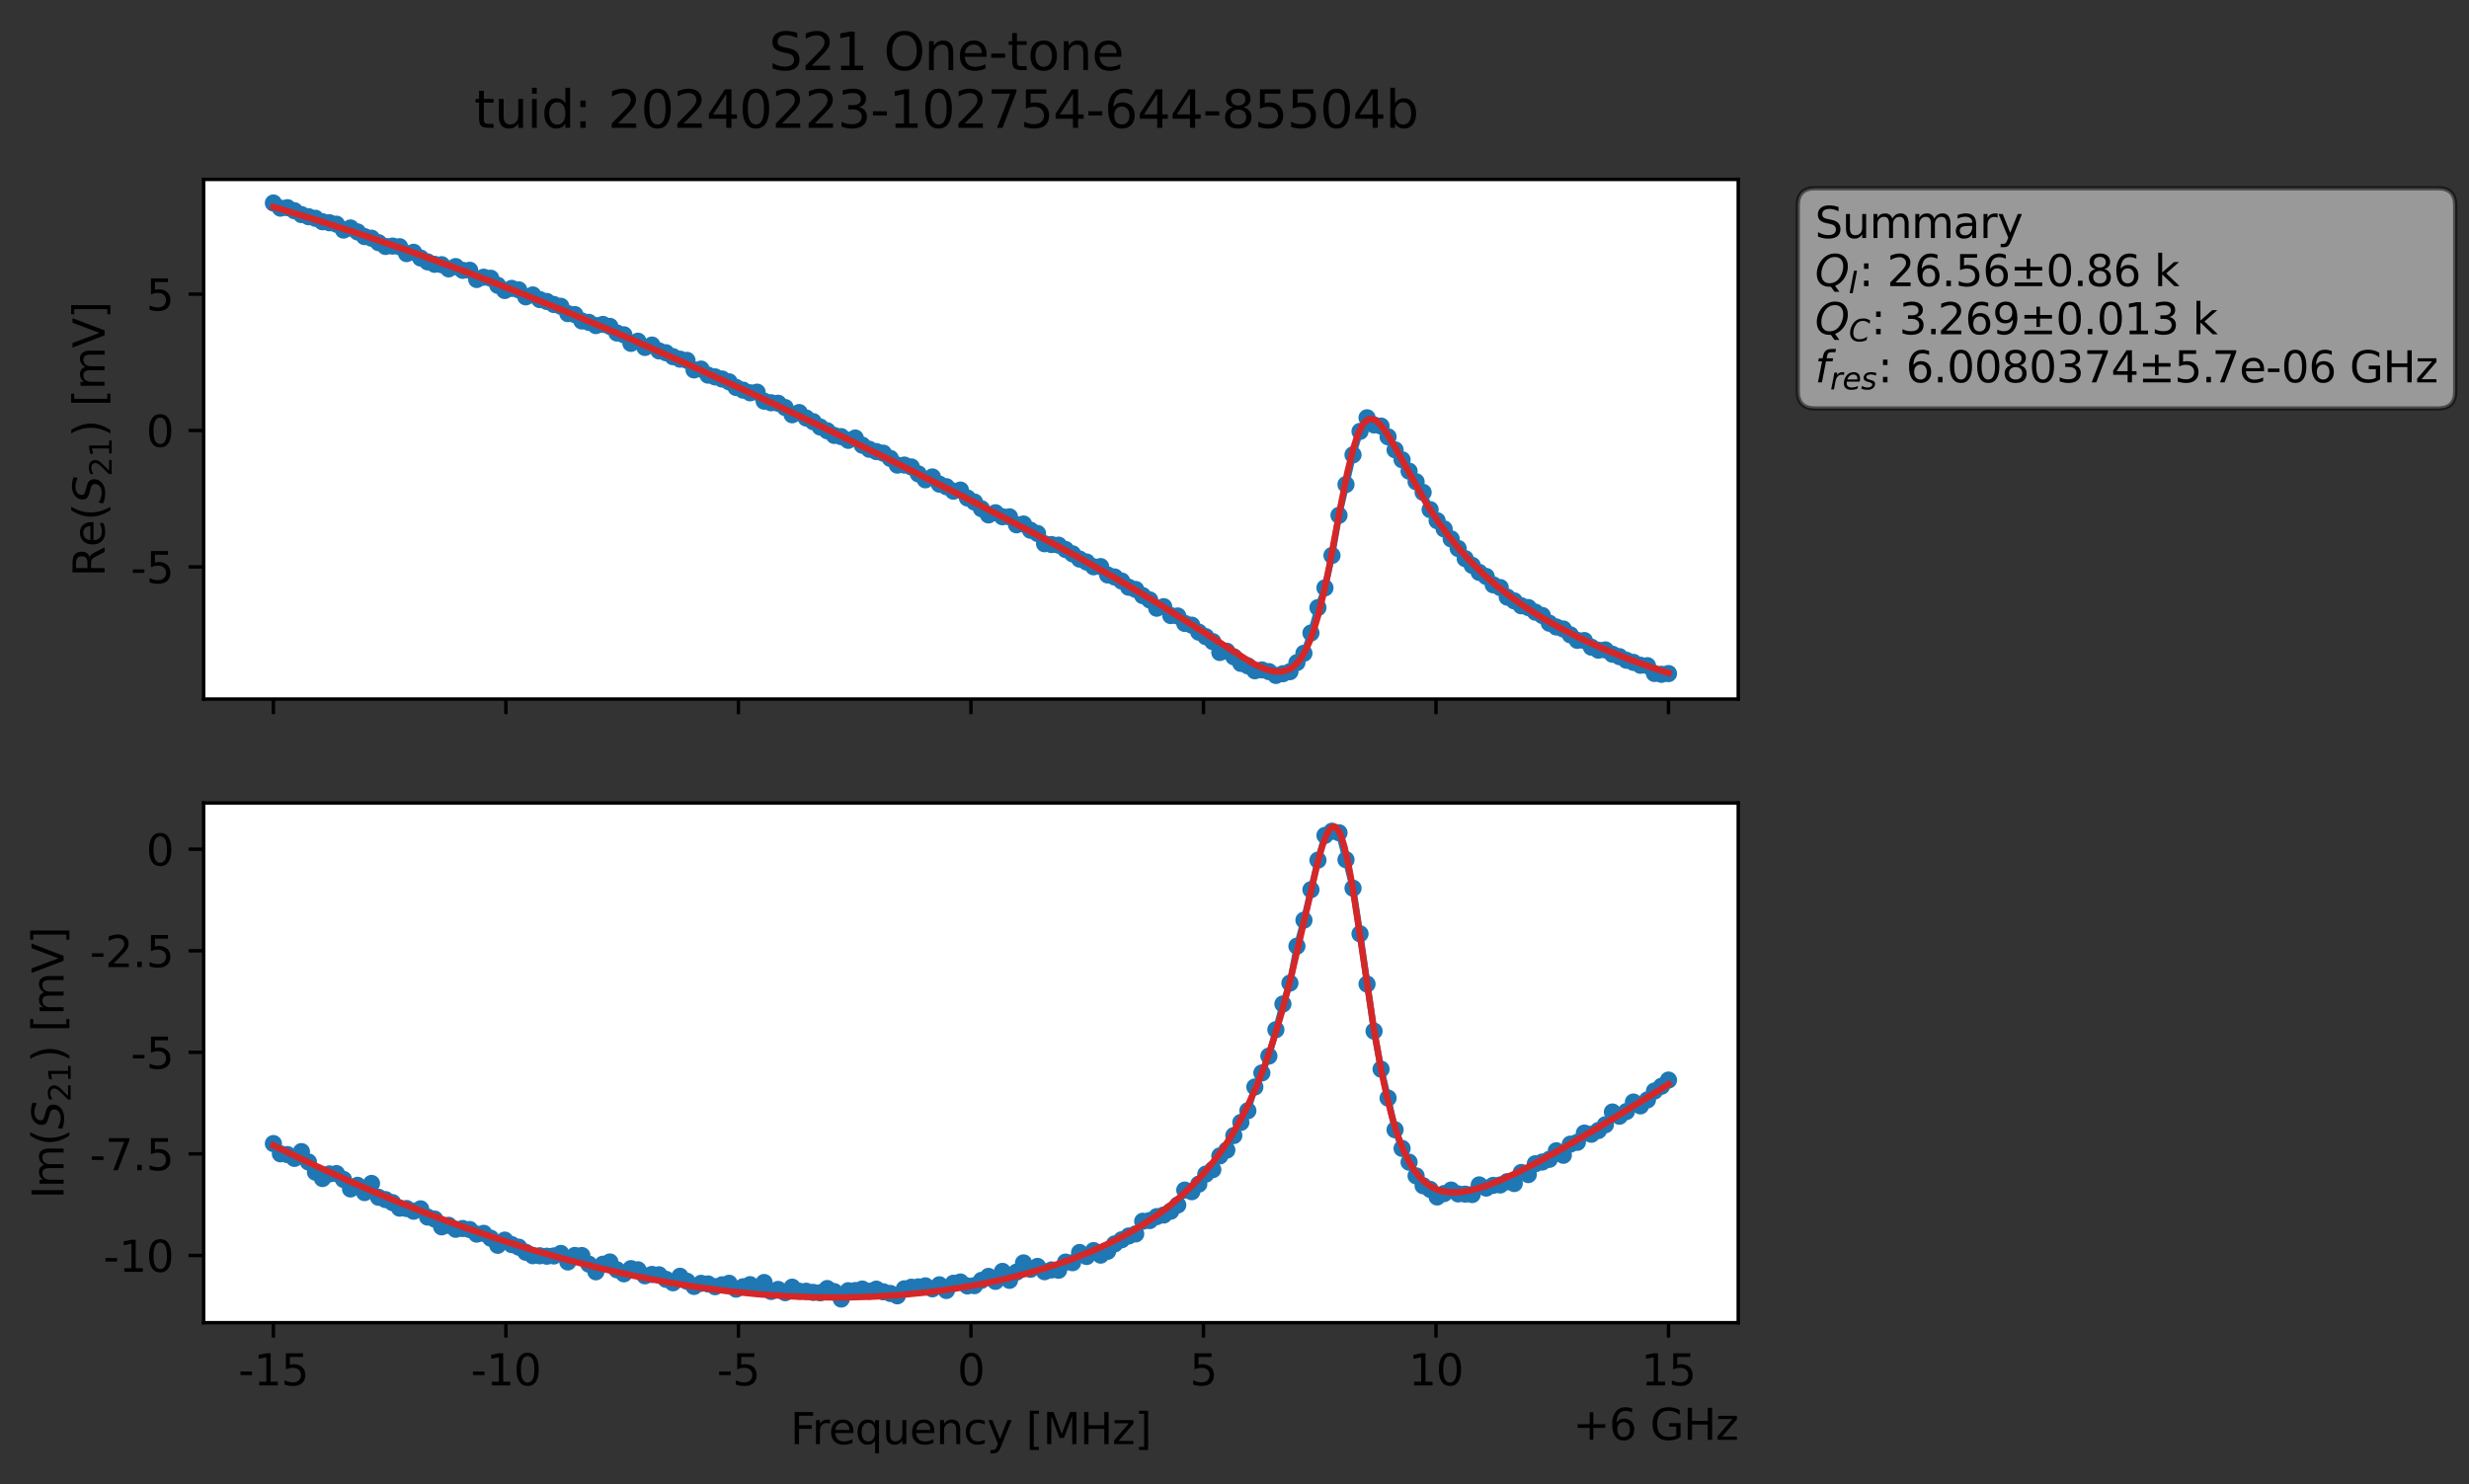 <?xml version="1.0" encoding="utf-8" standalone="no"?>
<!DOCTYPE svg PUBLIC "-//W3C//DTD SVG 1.1//EN"
  "http://www.w3.org/Graphics/SVG/1.1/DTD/svg11.dtd">
<svg xmlns:xlink="http://www.w3.org/1999/xlink" width="574.565pt" height="345.428pt" viewBox="0 0 574.565 345.428" xmlns="http://www.w3.org/2000/svg" version="1.1">
 <rect x="0" y="0" width="574.565" height="345.428" fill="#333333" stroke="none"/>
 <defs>
  <style type="text/css">*{stroke-linejoin: round; stroke-linecap: butt}</style>
 </defs>
 <g id="figure_1">
  <g id="patch_1">
   <path d="M 0 345.428 
L 574.565 345.428 
L 574.565 -0 
L 0 -0 
L 0 345.428 
z
" style="fill: none; opacity: 0"/>
  </g>
  <g id="axes_1">
   <g id="patch_2">
    <path d="M 47.389 162.72 
L 404.509 162.72 
L 404.509 41.76 
L 47.389 41.76 
z
" style="fill: #ffffff"/>
   </g>
   <g id="matplotlib.axis_1">
    <g id="xtick_1">
     <g id="line2d_1">
      <defs>
       <path id="m62a713bc32" d="M 0 0 
L 0 3.5 
" style="stroke: #000000; stroke-width: 0.8"/>
      </defs>
      <g>
       <use xlink:href="#m62a713bc32" x="63.622" y="162.72" style="stroke: #000000; stroke-width: 0.8"/>
      </g>
     </g>
    </g>
    <g id="xtick_2">
     <g id="line2d_2">
      <g>
       <use xlink:href="#m62a713bc32" x="117.731" y="162.72" style="stroke: #000000; stroke-width: 0.8"/>
      </g>
     </g>
    </g>
    <g id="xtick_3">
     <g id="line2d_3">
      <g>
       <use xlink:href="#m62a713bc32" x="171.84" y="162.72" style="stroke: #000000; stroke-width: 0.8"/>
      </g>
     </g>
    </g>
    <g id="xtick_4">
     <g id="line2d_4">
      <g>
       <use xlink:href="#m62a713bc32" x="225.949" y="162.72" style="stroke: #000000; stroke-width: 0.8"/>
      </g>
     </g>
    </g>
    <g id="xtick_5">
     <g id="line2d_5">
      <g>
       <use xlink:href="#m62a713bc32" x="280.058" y="162.72" style="stroke: #000000; stroke-width: 0.8"/>
      </g>
     </g>
    </g>
    <g id="xtick_6">
     <g id="line2d_6">
      <g>
       <use xlink:href="#m62a713bc32" x="334.167" y="162.72" style="stroke: #000000; stroke-width: 0.8"/>
      </g>
     </g>
    </g>
    <g id="xtick_7">
     <g id="line2d_7">
      <g>
       <use xlink:href="#m62a713bc32" x="388.276" y="162.72" style="stroke: #000000; stroke-width: 0.8"/>
      </g>
     </g>
    </g>
   </g>
   <g id="matplotlib.axis_2">
    <g id="ytick_1">
     <g id="line2d_8">
      <defs>
       <path id="m0099dd9282" d="M 0 0 
L -3.5 0 
" style="stroke: #000000; stroke-width: 0.8"/>
      </defs>
      <g>
       <use xlink:href="#m0099dd9282" x="47.389" y="131.946" style="stroke: #000000; stroke-width: 0.8"/>
      </g>
     </g>
     <g id="text_1">
      <!-- -5 -->
      <g transform="translate(30.419 135.745) scale(0.1 -0.1)">
       <defs>
        <path id="DejaVuSans-2d" d="M 313 2009 
L 1997 2009 
L 1997 1497 
L 313 1497 
L 313 2009 
z
" transform="scale(0.016)"/>
        <path id="DejaVuSans-35" d="M 691 4666 
L 3169 4666 
L 3169 4134 
L 1269 4134 
L 1269 2991 
Q 1406 3038 1543 3061 
Q 1681 3084 1819 3084 
Q 2600 3084 3056 2656 
Q 3513 2228 3513 1497 
Q 3513 744 3044 326 
Q 2575 -91 1722 -91 
Q 1428 -91 1123 -41 
Q 819 9 494 109 
L 494 744 
Q 775 591 1075 516 
Q 1375 441 1709 441 
Q 2250 441 2565 725 
Q 2881 1009 2881 1497 
Q 2881 1984 2565 2268 
Q 2250 2553 1709 2553 
Q 1456 2553 1204 2497 
Q 953 2441 691 2322 
L 691 4666 
z
" transform="scale(0.016)"/>
       </defs>
       <use xlink:href="#DejaVuSans-2d"/>
       <use xlink:href="#DejaVuSans-35" x="36.084"/>
      </g>
     </g>
    </g>
    <g id="ytick_2">
     <g id="line2d_9">
      <g>
       <use xlink:href="#m0099dd9282" x="47.389" y="100.207" style="stroke: #000000; stroke-width: 0.8"/>
      </g>
     </g>
     <g id="text_2">
      <!-- 0 -->
      <g transform="translate(34.027 104.006) scale(0.1 -0.1)">
       <defs>
        <path id="DejaVuSans-30" d="M 2034 4250 
Q 1547 4250 1301 3770 
Q 1056 3291 1056 2328 
Q 1056 1369 1301 889 
Q 1547 409 2034 409 
Q 2525 409 2770 889 
Q 3016 1369 3016 2328 
Q 3016 3291 2770 3770 
Q 2525 4250 2034 4250 
z
M 2034 4750 
Q 2819 4750 3233 4129 
Q 3647 3509 3647 2328 
Q 3647 1150 3233 529 
Q 2819 -91 2034 -91 
Q 1250 -91 836 529 
Q 422 1150 422 2328 
Q 422 3509 836 4129 
Q 1250 4750 2034 4750 
z
" transform="scale(0.016)"/>
       </defs>
       <use xlink:href="#DejaVuSans-30"/>
      </g>
     </g>
    </g>
    <g id="ytick_3">
     <g id="line2d_10">
      <g>
       <use xlink:href="#m0099dd9282" x="47.389" y="68.469" style="stroke: #000000; stroke-width: 0.8"/>
      </g>
     </g>
     <g id="text_3">
      <!-- 5 -->
      <g transform="translate(34.027 72.268) scale(0.1 -0.1)">
       <use xlink:href="#DejaVuSans-35"/>
      </g>
     </g>
    </g>
    <g id="text_4">
     <!-- Re$(S_{21})$ [mV] -->
     <g transform="translate(24.339 134.24) rotate(-90) scale(0.1 -0.1)">
      <defs>
       <path id="DejaVuSans-52" d="M 2841 2188 
Q 3044 2119 3236 1894 
Q 3428 1669 3622 1275 
L 4263 0 
L 3584 0 
L 2988 1197 
Q 2756 1666 2539 1819 
Q 2322 1972 1947 1972 
L 1259 1972 
L 1259 0 
L 628 0 
L 628 4666 
L 2053 4666 
Q 2853 4666 3247 4331 
Q 3641 3997 3641 3322 
Q 3641 2881 3436 2590 
Q 3231 2300 2841 2188 
z
M 1259 4147 
L 1259 2491 
L 2053 2491 
Q 2509 2491 2742 2702 
Q 2975 2913 2975 3322 
Q 2975 3731 2742 3939 
Q 2509 4147 2053 4147 
L 1259 4147 
z
" transform="scale(0.016)"/>
       <path id="DejaVuSans-65" d="M 3597 1894 
L 3597 1613 
L 953 1613 
Q 991 1019 1311 708 
Q 1631 397 2203 397 
Q 2534 397 2845 478 
Q 3156 559 3463 722 
L 3463 178 
Q 3153 47 2828 -22 
Q 2503 -91 2169 -91 
Q 1331 -91 842 396 
Q 353 884 353 1716 
Q 353 2575 817 3079 
Q 1281 3584 2069 3584 
Q 2775 3584 3186 3129 
Q 3597 2675 3597 1894 
z
M 3022 2063 
Q 3016 2534 2758 2815 
Q 2500 3097 2075 3097 
Q 1594 3097 1305 2825 
Q 1016 2553 972 2059 
L 3022 2063 
z
" transform="scale(0.016)"/>
       <path id="DejaVuSans-28" d="M 1984 4856 
Q 1566 4138 1362 3434 
Q 1159 2731 1159 2009 
Q 1159 1288 1364 580 
Q 1569 -128 1984 -844 
L 1484 -844 
Q 1016 -109 783 600 
Q 550 1309 550 2009 
Q 550 2706 781 3412 
Q 1013 4119 1484 4856 
L 1984 4856 
z
" transform="scale(0.016)"/>
       <path id="DejaVuSans-Oblique-53" d="M 3859 4513 
L 3738 3897 
Q 3422 4066 3111 4152 
Q 2800 4238 2509 4238 
Q 1944 4238 1609 3991 
Q 1275 3744 1275 3334 
Q 1275 3109 1398 2989 
Q 1522 2869 2034 2731 
L 2413 2638 
Q 3053 2472 3303 2217 
Q 3553 1963 3553 1503 
Q 3553 797 2998 353 
Q 2444 -91 1538 -91 
Q 1166 -91 791 -17 
Q 416 56 38 206 
L 166 856 
Q 513 641 861 531 
Q 1209 422 1556 422 
Q 2147 422 2503 684 
Q 2859 947 2859 1369 
Q 2859 1650 2717 1795 
Q 2575 1941 2106 2059 
L 1728 2156 
Q 1081 2325 845 2545 
Q 609 2766 609 3163 
Q 609 3859 1145 4304 
Q 1681 4750 2541 4750 
Q 2875 4750 3203 4690 
Q 3531 4631 3859 4513 
z
" transform="scale(0.016)"/>
       <path id="DejaVuSans-32" d="M 1228 531 
L 3431 531 
L 3431 0 
L 469 0 
L 469 531 
Q 828 903 1448 1529 
Q 2069 2156 2228 2338 
Q 2531 2678 2651 2914 
Q 2772 3150 2772 3378 
Q 2772 3750 2511 3984 
Q 2250 4219 1831 4219 
Q 1534 4219 1204 4116 
Q 875 4013 500 3803 
L 500 4441 
Q 881 4594 1212 4672 
Q 1544 4750 1819 4750 
Q 2544 4750 2975 4387 
Q 3406 4025 3406 3419 
Q 3406 3131 3298 2873 
Q 3191 2616 2906 2266 
Q 2828 2175 2409 1742 
Q 1991 1309 1228 531 
z
" transform="scale(0.016)"/>
       <path id="DejaVuSans-31" d="M 794 531 
L 1825 531 
L 1825 4091 
L 703 3866 
L 703 4441 
L 1819 4666 
L 2450 4666 
L 2450 531 
L 3481 531 
L 3481 0 
L 794 0 
L 794 531 
z
" transform="scale(0.016)"/>
       <path id="DejaVuSans-29" d="M 513 4856 
L 1013 4856 
Q 1481 4119 1714 3412 
Q 1947 2706 1947 2009 
Q 1947 1309 1714 600 
Q 1481 -109 1013 -844 
L 513 -844 
Q 928 -128 1133 580 
Q 1338 1288 1338 2009 
Q 1338 2731 1133 3434 
Q 928 4138 513 4856 
z
" transform="scale(0.016)"/>
       <path id="DejaVuSans-20" transform="scale(0.016)"/>
       <path id="DejaVuSans-5b" d="M 550 4863 
L 1875 4863 
L 1875 4416 
L 1125 4416 
L 1125 -397 
L 1875 -397 
L 1875 -844 
L 550 -844 
L 550 4863 
z
" transform="scale(0.016)"/>
       <path id="DejaVuSans-6d" d="M 3328 2828 
Q 3544 3216 3844 3400 
Q 4144 3584 4550 3584 
Q 5097 3584 5394 3201 
Q 5691 2819 5691 2113 
L 5691 0 
L 5113 0 
L 5113 2094 
Q 5113 2597 4934 2840 
Q 4756 3084 4391 3084 
Q 3944 3084 3684 2787 
Q 3425 2491 3425 1978 
L 3425 0 
L 2847 0 
L 2847 2094 
Q 2847 2600 2669 2842 
Q 2491 3084 2119 3084 
Q 1678 3084 1418 2786 
Q 1159 2488 1159 1978 
L 1159 0 
L 581 0 
L 581 3500 
L 1159 3500 
L 1159 2956 
Q 1356 3278 1631 3431 
Q 1906 3584 2284 3584 
Q 2666 3584 2933 3390 
Q 3200 3197 3328 2828 
z
" transform="scale(0.016)"/>
       <path id="DejaVuSans-56" d="M 1831 0 
L 50 4666 
L 709 4666 
L 2188 738 
L 3669 4666 
L 4325 4666 
L 2547 0 
L 1831 0 
z
" transform="scale(0.016)"/>
       <path id="DejaVuSans-5d" d="M 1947 4863 
L 1947 -844 
L 622 -844 
L 622 -397 
L 1369 -397 
L 1369 4416 
L 622 4416 
L 622 4863 
L 1947 4863 
z
" transform="scale(0.016)"/>
      </defs>
      <use xlink:href="#DejaVuSans-52" transform="translate(0 0.016)"/>
      <use xlink:href="#DejaVuSans-65" transform="translate(69.482 0.016)"/>
      <use xlink:href="#DejaVuSans-28" transform="translate(131.006 0.016)"/>
      <use xlink:href="#DejaVuSans-Oblique-53" transform="translate(170.02 0.016)"/>
      <use xlink:href="#DejaVuSans-32" transform="translate(233.496 -16.391) scale(0.7)"/>
      <use xlink:href="#DejaVuSans-31" transform="translate(278.032 -16.391) scale(0.7)"/>
      <use xlink:href="#DejaVuSans-29" transform="translate(325.303 0.016)"/>
      <use xlink:href="#DejaVuSans-20" transform="translate(364.316 0.016)"/>
      <use xlink:href="#DejaVuSans-5b" transform="translate(396.104 0.016)"/>
      <use xlink:href="#DejaVuSans-6d" transform="translate(435.117 0.016)"/>
      <use xlink:href="#DejaVuSans-56" transform="translate(532.529 0.016)"/>
      <use xlink:href="#DejaVuSans-5d" transform="translate(600.938 0.016)"/>
     </g>
    </g>
   </g>
   <g id="line2d_11">
    <path d="M 63.622 47.258 
L 65.253 48.451 
L 66.885 48.343 
L 68.516 49.056 
L 70.148 49.949 
L 71.779 50.44 
L 73.41 50.814 
L 75.042 51.621 
L 78.305 52.188 
L 79.936 53.551 
L 81.568 53.064 
L 83.199 53.981 
L 84.83 55.071 
L 86.462 55.448 
L 88.093 56.478 
L 89.725 57.365 
L 91.356 57.278 
L 92.988 57.423 
L 94.619 59.031 
L 96.25 58.729 
L 97.882 60.059 
L 99.513 60.956 
L 101.145 61.522 
L 102.776 61.615 
L 104.408 62.583 
L 106.039 62.051 
L 107.67 62.926 
L 109.302 62.91 
L 110.933 65.059 
L 112.565 64.525 
L 114.196 64.767 
L 115.828 66.414 
L 117.459 67.622 
L 119.09 67.128 
L 120.722 67.467 
L 122.353 69.092 
L 123.985 68.654 
L 125.616 69.735 
L 127.248 70.171 
L 128.879 70.878 
L 130.51 71.291 
L 132.142 72.996 
L 133.773 73.226 
L 135.405 74.711 
L 137.036 75.033 
L 138.668 75.785 
L 140.299 75.519 
L 141.93 75.972 
L 143.562 77.513 
L 145.193 77.938 
L 146.825 79.925 
L 148.456 79.42 
L 150.088 80.876 
L 151.719 80.324 
L 153.35 81.674 
L 154.982 82.112 
L 156.613 83.031 
L 158.245 83.604 
L 159.876 83.884 
L 161.508 86.107 
L 163.139 85.911 
L 164.77 87.321 
L 168.033 88.224 
L 169.665 88.881 
L 171.296 90.189 
L 174.559 91.431 
L 176.19 91.284 
L 177.822 93.378 
L 179.453 93.753 
L 181.085 93.865 
L 182.716 94.865 
L 184.348 96.548 
L 185.979 96.031 
L 187.61 97.301 
L 189.242 98.15 
L 190.873 99.4 
L 192.505 100.274 
L 194.136 101.352 
L 195.768 101.637 
L 197.399 102.497 
L 199.03 101.962 
L 200.662 103.625 
L 202.293 104.573 
L 203.925 105.115 
L 205.556 105.485 
L 207.188 106.709 
L 208.819 108.264 
L 210.45 108.251 
L 212.082 108.691 
L 213.713 110.31 
L 215.345 111.682 
L 216.976 111.019 
L 218.608 112.697 
L 220.239 113.293 
L 221.87 114.333 
L 223.502 114.071 
L 225.133 115.916 
L 226.765 116.858 
L 230.028 119.856 
L 231.659 119.355 
L 233.29 120.292 
L 234.922 120.305 
L 236.553 122.158 
L 238.185 121.974 
L 239.816 123.426 
L 241.448 124.179 
L 243.079 126.565 
L 246.342 126.894 
L 249.605 128.918 
L 251.236 130.139 
L 252.868 130.821 
L 254.499 131.929 
L 256.131 131.886 
L 257.762 133.828 
L 259.393 134.303 
L 261.025 135.251 
L 262.656 136.692 
L 264.288 137.207 
L 265.919 138.643 
L 267.551 139.647 
L 269.182 141.576 
L 270.813 141.214 
L 272.445 143.282 
L 274.076 143.383 
L 275.708 145.11 
L 277.339 145.517 
L 278.971 147.149 
L 282.233 149.349 
L 283.865 151.877 
L 285.496 151.584 
L 287.128 152.889 
L 288.759 154.418 
L 290.391 154.989 
L 292.022 156.132 
L 293.653 155.939 
L 295.285 156.325 
L 296.916 157.222 
L 300.179 156.349 
L 303.442 152.059 
L 305.073 147.343 
L 306.705 141.432 
L 308.336 136.837 
L 309.968 129.295 
L 311.599 119.949 
L 314.862 105.867 
L 316.493 100.417 
L 318.125 97.248 
L 319.756 98.908 
L 321.388 99.177 
L 323.019 101.679 
L 324.651 104.709 
L 326.282 107.016 
L 329.545 112.137 
L 331.176 114.614 
L 332.808 118.623 
L 334.439 121.198 
L 336.071 123.123 
L 340.965 130.025 
L 344.228 133.231 
L 345.859 134.189 
L 347.491 136.13 
L 349.122 136.766 
L 350.753 138.991 
L 352.385 139.87 
L 354.016 141.005 
L 355.648 141.417 
L 357.279 142.49 
L 358.911 143.27 
L 360.542 145.061 
L 362.173 145.941 
L 363.805 146.416 
L 367.068 149.055 
L 368.699 149.102 
L 370.331 150.642 
L 371.962 151.34 
L 373.593 151.282 
L 375.225 152.283 
L 376.856 152.844 
L 378.488 153.691 
L 380.119 154.181 
L 381.751 154.848 
L 383.382 154.952 
L 385.013 156.764 
L 386.645 156.96 
L 388.276 156.791 
L 388.276 156.791 
" clip-path="url(#pf4b7291570)" style="fill: none; stroke: #1f77b4; stroke-width: 1.5; stroke-linecap: square"/>
    <defs>
     <path id="md2b4317380" d="M 0 1.5 
C 0.398 1.5 0.779 1.342 1.061 1.061 
C 1.342 0.779 1.5 0.398 1.5 0 
C 1.5 -0.398 1.342 -0.779 1.061 -1.061 
C 0.779 -1.342 0.398 -1.5 0 -1.5 
C -0.398 -1.5 -0.779 -1.342 -1.061 -1.061 
C -1.342 -0.779 -1.5 -0.398 -1.5 0 
C -1.5 0.398 -1.342 0.779 -1.061 1.061 
C -0.779 1.342 -0.398 1.5 0 1.5 
z
" style="stroke: #1f77b4"/>
    </defs>
    <g clip-path="url(#pf4b7291570)">
     <use xlink:href="#md2b4317380" x="63.622" y="47.258" style="fill: #1f77b4; stroke: #1f77b4"/>
     <use xlink:href="#md2b4317380" x="65.253" y="48.451" style="fill: #1f77b4; stroke: #1f77b4"/>
     <use xlink:href="#md2b4317380" x="66.885" y="48.343" style="fill: #1f77b4; stroke: #1f77b4"/>
     <use xlink:href="#md2b4317380" x="68.516" y="49.056" style="fill: #1f77b4; stroke: #1f77b4"/>
     <use xlink:href="#md2b4317380" x="70.148" y="49.949" style="fill: #1f77b4; stroke: #1f77b4"/>
     <use xlink:href="#md2b4317380" x="71.779" y="50.44" style="fill: #1f77b4; stroke: #1f77b4"/>
     <use xlink:href="#md2b4317380" x="73.41" y="50.814" style="fill: #1f77b4; stroke: #1f77b4"/>
     <use xlink:href="#md2b4317380" x="75.042" y="51.621" style="fill: #1f77b4; stroke: #1f77b4"/>
     <use xlink:href="#md2b4317380" x="76.673" y="51.855" style="fill: #1f77b4; stroke: #1f77b4"/>
     <use xlink:href="#md2b4317380" x="78.305" y="52.188" style="fill: #1f77b4; stroke: #1f77b4"/>
     <use xlink:href="#md2b4317380" x="79.936" y="53.551" style="fill: #1f77b4; stroke: #1f77b4"/>
     <use xlink:href="#md2b4317380" x="81.568" y="53.064" style="fill: #1f77b4; stroke: #1f77b4"/>
     <use xlink:href="#md2b4317380" x="83.199" y="53.981" style="fill: #1f77b4; stroke: #1f77b4"/>
     <use xlink:href="#md2b4317380" x="84.83" y="55.071" style="fill: #1f77b4; stroke: #1f77b4"/>
     <use xlink:href="#md2b4317380" x="86.462" y="55.448" style="fill: #1f77b4; stroke: #1f77b4"/>
     <use xlink:href="#md2b4317380" x="88.093" y="56.478" style="fill: #1f77b4; stroke: #1f77b4"/>
     <use xlink:href="#md2b4317380" x="89.725" y="57.365" style="fill: #1f77b4; stroke: #1f77b4"/>
     <use xlink:href="#md2b4317380" x="91.356" y="57.278" style="fill: #1f77b4; stroke: #1f77b4"/>
     <use xlink:href="#md2b4317380" x="92.988" y="57.423" style="fill: #1f77b4; stroke: #1f77b4"/>
     <use xlink:href="#md2b4317380" x="94.619" y="59.031" style="fill: #1f77b4; stroke: #1f77b4"/>
     <use xlink:href="#md2b4317380" x="96.25" y="58.729" style="fill: #1f77b4; stroke: #1f77b4"/>
     <use xlink:href="#md2b4317380" x="97.882" y="60.059" style="fill: #1f77b4; stroke: #1f77b4"/>
     <use xlink:href="#md2b4317380" x="99.513" y="60.956" style="fill: #1f77b4; stroke: #1f77b4"/>
     <use xlink:href="#md2b4317380" x="101.145" y="61.522" style="fill: #1f77b4; stroke: #1f77b4"/>
     <use xlink:href="#md2b4317380" x="102.776" y="61.615" style="fill: #1f77b4; stroke: #1f77b4"/>
     <use xlink:href="#md2b4317380" x="104.408" y="62.583" style="fill: #1f77b4; stroke: #1f77b4"/>
     <use xlink:href="#md2b4317380" x="106.039" y="62.051" style="fill: #1f77b4; stroke: #1f77b4"/>
     <use xlink:href="#md2b4317380" x="107.67" y="62.926" style="fill: #1f77b4; stroke: #1f77b4"/>
     <use xlink:href="#md2b4317380" x="109.302" y="62.91" style="fill: #1f77b4; stroke: #1f77b4"/>
     <use xlink:href="#md2b4317380" x="110.933" y="65.059" style="fill: #1f77b4; stroke: #1f77b4"/>
     <use xlink:href="#md2b4317380" x="112.565" y="64.525" style="fill: #1f77b4; stroke: #1f77b4"/>
     <use xlink:href="#md2b4317380" x="114.196" y="64.767" style="fill: #1f77b4; stroke: #1f77b4"/>
     <use xlink:href="#md2b4317380" x="115.828" y="66.414" style="fill: #1f77b4; stroke: #1f77b4"/>
     <use xlink:href="#md2b4317380" x="117.459" y="67.622" style="fill: #1f77b4; stroke: #1f77b4"/>
     <use xlink:href="#md2b4317380" x="119.09" y="67.128" style="fill: #1f77b4; stroke: #1f77b4"/>
     <use xlink:href="#md2b4317380" x="120.722" y="67.467" style="fill: #1f77b4; stroke: #1f77b4"/>
     <use xlink:href="#md2b4317380" x="122.353" y="69.092" style="fill: #1f77b4; stroke: #1f77b4"/>
     <use xlink:href="#md2b4317380" x="123.985" y="68.654" style="fill: #1f77b4; stroke: #1f77b4"/>
     <use xlink:href="#md2b4317380" x="125.616" y="69.735" style="fill: #1f77b4; stroke: #1f77b4"/>
     <use xlink:href="#md2b4317380" x="127.248" y="70.171" style="fill: #1f77b4; stroke: #1f77b4"/>
     <use xlink:href="#md2b4317380" x="128.879" y="70.878" style="fill: #1f77b4; stroke: #1f77b4"/>
     <use xlink:href="#md2b4317380" x="130.51" y="71.291" style="fill: #1f77b4; stroke: #1f77b4"/>
     <use xlink:href="#md2b4317380" x="132.142" y="72.996" style="fill: #1f77b4; stroke: #1f77b4"/>
     <use xlink:href="#md2b4317380" x="133.773" y="73.226" style="fill: #1f77b4; stroke: #1f77b4"/>
     <use xlink:href="#md2b4317380" x="135.405" y="74.711" style="fill: #1f77b4; stroke: #1f77b4"/>
     <use xlink:href="#md2b4317380" x="137.036" y="75.033" style="fill: #1f77b4; stroke: #1f77b4"/>
     <use xlink:href="#md2b4317380" x="138.668" y="75.785" style="fill: #1f77b4; stroke: #1f77b4"/>
     <use xlink:href="#md2b4317380" x="140.299" y="75.519" style="fill: #1f77b4; stroke: #1f77b4"/>
     <use xlink:href="#md2b4317380" x="141.93" y="75.972" style="fill: #1f77b4; stroke: #1f77b4"/>
     <use xlink:href="#md2b4317380" x="143.562" y="77.513" style="fill: #1f77b4; stroke: #1f77b4"/>
     <use xlink:href="#md2b4317380" x="145.193" y="77.938" style="fill: #1f77b4; stroke: #1f77b4"/>
     <use xlink:href="#md2b4317380" x="146.825" y="79.925" style="fill: #1f77b4; stroke: #1f77b4"/>
     <use xlink:href="#md2b4317380" x="148.456" y="79.42" style="fill: #1f77b4; stroke: #1f77b4"/>
     <use xlink:href="#md2b4317380" x="150.088" y="80.876" style="fill: #1f77b4; stroke: #1f77b4"/>
     <use xlink:href="#md2b4317380" x="151.719" y="80.324" style="fill: #1f77b4; stroke: #1f77b4"/>
     <use xlink:href="#md2b4317380" x="153.35" y="81.674" style="fill: #1f77b4; stroke: #1f77b4"/>
     <use xlink:href="#md2b4317380" x="154.982" y="82.112" style="fill: #1f77b4; stroke: #1f77b4"/>
     <use xlink:href="#md2b4317380" x="156.613" y="83.031" style="fill: #1f77b4; stroke: #1f77b4"/>
     <use xlink:href="#md2b4317380" x="158.245" y="83.604" style="fill: #1f77b4; stroke: #1f77b4"/>
     <use xlink:href="#md2b4317380" x="159.876" y="83.884" style="fill: #1f77b4; stroke: #1f77b4"/>
     <use xlink:href="#md2b4317380" x="161.508" y="86.107" style="fill: #1f77b4; stroke: #1f77b4"/>
     <use xlink:href="#md2b4317380" x="163.139" y="85.911" style="fill: #1f77b4; stroke: #1f77b4"/>
     <use xlink:href="#md2b4317380" x="164.77" y="87.321" style="fill: #1f77b4; stroke: #1f77b4"/>
     <use xlink:href="#md2b4317380" x="166.402" y="87.726" style="fill: #1f77b4; stroke: #1f77b4"/>
     <use xlink:href="#md2b4317380" x="168.033" y="88.224" style="fill: #1f77b4; stroke: #1f77b4"/>
     <use xlink:href="#md2b4317380" x="169.665" y="88.881" style="fill: #1f77b4; stroke: #1f77b4"/>
     <use xlink:href="#md2b4317380" x="171.296" y="90.189" style="fill: #1f77b4; stroke: #1f77b4"/>
     <use xlink:href="#md2b4317380" x="172.928" y="90.816" style="fill: #1f77b4; stroke: #1f77b4"/>
     <use xlink:href="#md2b4317380" x="174.559" y="91.431" style="fill: #1f77b4; stroke: #1f77b4"/>
     <use xlink:href="#md2b4317380" x="176.19" y="91.284" style="fill: #1f77b4; stroke: #1f77b4"/>
     <use xlink:href="#md2b4317380" x="177.822" y="93.378" style="fill: #1f77b4; stroke: #1f77b4"/>
     <use xlink:href="#md2b4317380" x="179.453" y="93.753" style="fill: #1f77b4; stroke: #1f77b4"/>
     <use xlink:href="#md2b4317380" x="181.085" y="93.865" style="fill: #1f77b4; stroke: #1f77b4"/>
     <use xlink:href="#md2b4317380" x="182.716" y="94.865" style="fill: #1f77b4; stroke: #1f77b4"/>
     <use xlink:href="#md2b4317380" x="184.348" y="96.548" style="fill: #1f77b4; stroke: #1f77b4"/>
     <use xlink:href="#md2b4317380" x="185.979" y="96.031" style="fill: #1f77b4; stroke: #1f77b4"/>
     <use xlink:href="#md2b4317380" x="187.61" y="97.301" style="fill: #1f77b4; stroke: #1f77b4"/>
     <use xlink:href="#md2b4317380" x="189.242" y="98.15" style="fill: #1f77b4; stroke: #1f77b4"/>
     <use xlink:href="#md2b4317380" x="190.873" y="99.4" style="fill: #1f77b4; stroke: #1f77b4"/>
     <use xlink:href="#md2b4317380" x="192.505" y="100.274" style="fill: #1f77b4; stroke: #1f77b4"/>
     <use xlink:href="#md2b4317380" x="194.136" y="101.352" style="fill: #1f77b4; stroke: #1f77b4"/>
     <use xlink:href="#md2b4317380" x="195.768" y="101.637" style="fill: #1f77b4; stroke: #1f77b4"/>
     <use xlink:href="#md2b4317380" x="197.399" y="102.497" style="fill: #1f77b4; stroke: #1f77b4"/>
     <use xlink:href="#md2b4317380" x="199.03" y="101.962" style="fill: #1f77b4; stroke: #1f77b4"/>
     <use xlink:href="#md2b4317380" x="200.662" y="103.625" style="fill: #1f77b4; stroke: #1f77b4"/>
     <use xlink:href="#md2b4317380" x="202.293" y="104.573" style="fill: #1f77b4; stroke: #1f77b4"/>
     <use xlink:href="#md2b4317380" x="203.925" y="105.115" style="fill: #1f77b4; stroke: #1f77b4"/>
     <use xlink:href="#md2b4317380" x="205.556" y="105.485" style="fill: #1f77b4; stroke: #1f77b4"/>
     <use xlink:href="#md2b4317380" x="207.188" y="106.709" style="fill: #1f77b4; stroke: #1f77b4"/>
     <use xlink:href="#md2b4317380" x="208.819" y="108.264" style="fill: #1f77b4; stroke: #1f77b4"/>
     <use xlink:href="#md2b4317380" x="210.45" y="108.251" style="fill: #1f77b4; stroke: #1f77b4"/>
     <use xlink:href="#md2b4317380" x="212.082" y="108.691" style="fill: #1f77b4; stroke: #1f77b4"/>
     <use xlink:href="#md2b4317380" x="213.713" y="110.31" style="fill: #1f77b4; stroke: #1f77b4"/>
     <use xlink:href="#md2b4317380" x="215.345" y="111.682" style="fill: #1f77b4; stroke: #1f77b4"/>
     <use xlink:href="#md2b4317380" x="216.976" y="111.019" style="fill: #1f77b4; stroke: #1f77b4"/>
     <use xlink:href="#md2b4317380" x="218.608" y="112.697" style="fill: #1f77b4; stroke: #1f77b4"/>
     <use xlink:href="#md2b4317380" x="220.239" y="113.293" style="fill: #1f77b4; stroke: #1f77b4"/>
     <use xlink:href="#md2b4317380" x="221.87" y="114.333" style="fill: #1f77b4; stroke: #1f77b4"/>
     <use xlink:href="#md2b4317380" x="223.502" y="114.071" style="fill: #1f77b4; stroke: #1f77b4"/>
     <use xlink:href="#md2b4317380" x="225.133" y="115.916" style="fill: #1f77b4; stroke: #1f77b4"/>
     <use xlink:href="#md2b4317380" x="226.765" y="116.858" style="fill: #1f77b4; stroke: #1f77b4"/>
     <use xlink:href="#md2b4317380" x="228.396" y="118.418" style="fill: #1f77b4; stroke: #1f77b4"/>
     <use xlink:href="#md2b4317380" x="230.028" y="119.856" style="fill: #1f77b4; stroke: #1f77b4"/>
     <use xlink:href="#md2b4317380" x="231.659" y="119.355" style="fill: #1f77b4; stroke: #1f77b4"/>
     <use xlink:href="#md2b4317380" x="233.29" y="120.292" style="fill: #1f77b4; stroke: #1f77b4"/>
     <use xlink:href="#md2b4317380" x="234.922" y="120.305" style="fill: #1f77b4; stroke: #1f77b4"/>
     <use xlink:href="#md2b4317380" x="236.553" y="122.158" style="fill: #1f77b4; stroke: #1f77b4"/>
     <use xlink:href="#md2b4317380" x="238.185" y="121.974" style="fill: #1f77b4; stroke: #1f77b4"/>
     <use xlink:href="#md2b4317380" x="239.816" y="123.426" style="fill: #1f77b4; stroke: #1f77b4"/>
     <use xlink:href="#md2b4317380" x="241.448" y="124.179" style="fill: #1f77b4; stroke: #1f77b4"/>
     <use xlink:href="#md2b4317380" x="243.079" y="126.565" style="fill: #1f77b4; stroke: #1f77b4"/>
     <use xlink:href="#md2b4317380" x="244.711" y="126.755" style="fill: #1f77b4; stroke: #1f77b4"/>
     <use xlink:href="#md2b4317380" x="246.342" y="126.894" style="fill: #1f77b4; stroke: #1f77b4"/>
     <use xlink:href="#md2b4317380" x="247.973" y="127.909" style="fill: #1f77b4; stroke: #1f77b4"/>
     <use xlink:href="#md2b4317380" x="249.605" y="128.918" style="fill: #1f77b4; stroke: #1f77b4"/>
     <use xlink:href="#md2b4317380" x="251.236" y="130.139" style="fill: #1f77b4; stroke: #1f77b4"/>
     <use xlink:href="#md2b4317380" x="252.868" y="130.821" style="fill: #1f77b4; stroke: #1f77b4"/>
     <use xlink:href="#md2b4317380" x="254.499" y="131.929" style="fill: #1f77b4; stroke: #1f77b4"/>
     <use xlink:href="#md2b4317380" x="256.131" y="131.886" style="fill: #1f77b4; stroke: #1f77b4"/>
     <use xlink:href="#md2b4317380" x="257.762" y="133.828" style="fill: #1f77b4; stroke: #1f77b4"/>
     <use xlink:href="#md2b4317380" x="259.393" y="134.303" style="fill: #1f77b4; stroke: #1f77b4"/>
     <use xlink:href="#md2b4317380" x="261.025" y="135.251" style="fill: #1f77b4; stroke: #1f77b4"/>
     <use xlink:href="#md2b4317380" x="262.656" y="136.692" style="fill: #1f77b4; stroke: #1f77b4"/>
     <use xlink:href="#md2b4317380" x="264.288" y="137.207" style="fill: #1f77b4; stroke: #1f77b4"/>
     <use xlink:href="#md2b4317380" x="265.919" y="138.643" style="fill: #1f77b4; stroke: #1f77b4"/>
     <use xlink:href="#md2b4317380" x="267.551" y="139.647" style="fill: #1f77b4; stroke: #1f77b4"/>
     <use xlink:href="#md2b4317380" x="269.182" y="141.576" style="fill: #1f77b4; stroke: #1f77b4"/>
     <use xlink:href="#md2b4317380" x="270.813" y="141.214" style="fill: #1f77b4; stroke: #1f77b4"/>
     <use xlink:href="#md2b4317380" x="272.445" y="143.282" style="fill: #1f77b4; stroke: #1f77b4"/>
     <use xlink:href="#md2b4317380" x="274.076" y="143.383" style="fill: #1f77b4; stroke: #1f77b4"/>
     <use xlink:href="#md2b4317380" x="275.708" y="145.11" style="fill: #1f77b4; stroke: #1f77b4"/>
     <use xlink:href="#md2b4317380" x="277.339" y="145.517" style="fill: #1f77b4; stroke: #1f77b4"/>
     <use xlink:href="#md2b4317380" x="278.971" y="147.149" style="fill: #1f77b4; stroke: #1f77b4"/>
     <use xlink:href="#md2b4317380" x="280.602" y="148.194" style="fill: #1f77b4; stroke: #1f77b4"/>
     <use xlink:href="#md2b4317380" x="282.233" y="149.349" style="fill: #1f77b4; stroke: #1f77b4"/>
     <use xlink:href="#md2b4317380" x="283.865" y="151.877" style="fill: #1f77b4; stroke: #1f77b4"/>
     <use xlink:href="#md2b4317380" x="285.496" y="151.584" style="fill: #1f77b4; stroke: #1f77b4"/>
     <use xlink:href="#md2b4317380" x="287.128" y="152.889" style="fill: #1f77b4; stroke: #1f77b4"/>
     <use xlink:href="#md2b4317380" x="288.759" y="154.418" style="fill: #1f77b4; stroke: #1f77b4"/>
     <use xlink:href="#md2b4317380" x="290.391" y="154.989" style="fill: #1f77b4; stroke: #1f77b4"/>
     <use xlink:href="#md2b4317380" x="292.022" y="156.132" style="fill: #1f77b4; stroke: #1f77b4"/>
     <use xlink:href="#md2b4317380" x="293.653" y="155.939" style="fill: #1f77b4; stroke: #1f77b4"/>
     <use xlink:href="#md2b4317380" x="295.285" y="156.325" style="fill: #1f77b4; stroke: #1f77b4"/>
     <use xlink:href="#md2b4317380" x="296.916" y="157.222" style="fill: #1f77b4; stroke: #1f77b4"/>
     <use xlink:href="#md2b4317380" x="298.548" y="156.821" style="fill: #1f77b4; stroke: #1f77b4"/>
     <use xlink:href="#md2b4317380" x="300.179" y="156.349" style="fill: #1f77b4; stroke: #1f77b4"/>
     <use xlink:href="#md2b4317380" x="301.811" y="154.237" style="fill: #1f77b4; stroke: #1f77b4"/>
     <use xlink:href="#md2b4317380" x="303.442" y="152.059" style="fill: #1f77b4; stroke: #1f77b4"/>
     <use xlink:href="#md2b4317380" x="305.073" y="147.343" style="fill: #1f77b4; stroke: #1f77b4"/>
     <use xlink:href="#md2b4317380" x="306.705" y="141.432" style="fill: #1f77b4; stroke: #1f77b4"/>
     <use xlink:href="#md2b4317380" x="308.336" y="136.837" style="fill: #1f77b4; stroke: #1f77b4"/>
     <use xlink:href="#md2b4317380" x="309.968" y="129.295" style="fill: #1f77b4; stroke: #1f77b4"/>
     <use xlink:href="#md2b4317380" x="311.599" y="119.949" style="fill: #1f77b4; stroke: #1f77b4"/>
     <use xlink:href="#md2b4317380" x="313.231" y="112.777" style="fill: #1f77b4; stroke: #1f77b4"/>
     <use xlink:href="#md2b4317380" x="314.862" y="105.867" style="fill: #1f77b4; stroke: #1f77b4"/>
     <use xlink:href="#md2b4317380" x="316.493" y="100.417" style="fill: #1f77b4; stroke: #1f77b4"/>
     <use xlink:href="#md2b4317380" x="318.125" y="97.248" style="fill: #1f77b4; stroke: #1f77b4"/>
     <use xlink:href="#md2b4317380" x="319.756" y="98.908" style="fill: #1f77b4; stroke: #1f77b4"/>
     <use xlink:href="#md2b4317380" x="321.388" y="99.177" style="fill: #1f77b4; stroke: #1f77b4"/>
     <use xlink:href="#md2b4317380" x="323.019" y="101.679" style="fill: #1f77b4; stroke: #1f77b4"/>
     <use xlink:href="#md2b4317380" x="324.651" y="104.709" style="fill: #1f77b4; stroke: #1f77b4"/>
     <use xlink:href="#md2b4317380" x="326.282" y="107.016" style="fill: #1f77b4; stroke: #1f77b4"/>
     <use xlink:href="#md2b4317380" x="327.913" y="109.674" style="fill: #1f77b4; stroke: #1f77b4"/>
     <use xlink:href="#md2b4317380" x="329.545" y="112.137" style="fill: #1f77b4; stroke: #1f77b4"/>
     <use xlink:href="#md2b4317380" x="331.176" y="114.614" style="fill: #1f77b4; stroke: #1f77b4"/>
     <use xlink:href="#md2b4317380" x="332.808" y="118.623" style="fill: #1f77b4; stroke: #1f77b4"/>
     <use xlink:href="#md2b4317380" x="334.439" y="121.198" style="fill: #1f77b4; stroke: #1f77b4"/>
     <use xlink:href="#md2b4317380" x="336.071" y="123.123" style="fill: #1f77b4; stroke: #1f77b4"/>
     <use xlink:href="#md2b4317380" x="337.702" y="125.442" style="fill: #1f77b4; stroke: #1f77b4"/>
     <use xlink:href="#md2b4317380" x="339.333" y="127.67" style="fill: #1f77b4; stroke: #1f77b4"/>
     <use xlink:href="#md2b4317380" x="340.965" y="130.025" style="fill: #1f77b4; stroke: #1f77b4"/>
     <use xlink:href="#md2b4317380" x="342.596" y="131.599" style="fill: #1f77b4; stroke: #1f77b4"/>
     <use xlink:href="#md2b4317380" x="344.228" y="133.231" style="fill: #1f77b4; stroke: #1f77b4"/>
     <use xlink:href="#md2b4317380" x="345.859" y="134.189" style="fill: #1f77b4; stroke: #1f77b4"/>
     <use xlink:href="#md2b4317380" x="347.491" y="136.13" style="fill: #1f77b4; stroke: #1f77b4"/>
     <use xlink:href="#md2b4317380" x="349.122" y="136.766" style="fill: #1f77b4; stroke: #1f77b4"/>
     <use xlink:href="#md2b4317380" x="350.753" y="138.991" style="fill: #1f77b4; stroke: #1f77b4"/>
     <use xlink:href="#md2b4317380" x="352.385" y="139.87" style="fill: #1f77b4; stroke: #1f77b4"/>
     <use xlink:href="#md2b4317380" x="354.016" y="141.005" style="fill: #1f77b4; stroke: #1f77b4"/>
     <use xlink:href="#md2b4317380" x="355.648" y="141.417" style="fill: #1f77b4; stroke: #1f77b4"/>
     <use xlink:href="#md2b4317380" x="357.279" y="142.49" style="fill: #1f77b4; stroke: #1f77b4"/>
     <use xlink:href="#md2b4317380" x="358.911" y="143.27" style="fill: #1f77b4; stroke: #1f77b4"/>
     <use xlink:href="#md2b4317380" x="360.542" y="145.061" style="fill: #1f77b4; stroke: #1f77b4"/>
     <use xlink:href="#md2b4317380" x="362.173" y="145.941" style="fill: #1f77b4; stroke: #1f77b4"/>
     <use xlink:href="#md2b4317380" x="363.805" y="146.416" style="fill: #1f77b4; stroke: #1f77b4"/>
     <use xlink:href="#md2b4317380" x="365.436" y="147.766" style="fill: #1f77b4; stroke: #1f77b4"/>
     <use xlink:href="#md2b4317380" x="367.068" y="149.055" style="fill: #1f77b4; stroke: #1f77b4"/>
     <use xlink:href="#md2b4317380" x="368.699" y="149.102" style="fill: #1f77b4; stroke: #1f77b4"/>
     <use xlink:href="#md2b4317380" x="370.331" y="150.642" style="fill: #1f77b4; stroke: #1f77b4"/>
     <use xlink:href="#md2b4317380" x="371.962" y="151.34" style="fill: #1f77b4; stroke: #1f77b4"/>
     <use xlink:href="#md2b4317380" x="373.593" y="151.282" style="fill: #1f77b4; stroke: #1f77b4"/>
     <use xlink:href="#md2b4317380" x="375.225" y="152.283" style="fill: #1f77b4; stroke: #1f77b4"/>
     <use xlink:href="#md2b4317380" x="376.856" y="152.844" style="fill: #1f77b4; stroke: #1f77b4"/>
     <use xlink:href="#md2b4317380" x="378.488" y="153.691" style="fill: #1f77b4; stroke: #1f77b4"/>
     <use xlink:href="#md2b4317380" x="380.119" y="154.181" style="fill: #1f77b4; stroke: #1f77b4"/>
     <use xlink:href="#md2b4317380" x="381.751" y="154.848" style="fill: #1f77b4; stroke: #1f77b4"/>
     <use xlink:href="#md2b4317380" x="383.382" y="154.952" style="fill: #1f77b4; stroke: #1f77b4"/>
     <use xlink:href="#md2b4317380" x="385.013" y="156.764" style="fill: #1f77b4; stroke: #1f77b4"/>
     <use xlink:href="#md2b4317380" x="386.645" y="156.96" style="fill: #1f77b4; stroke: #1f77b4"/>
     <use xlink:href="#md2b4317380" x="388.276" y="156.791" style="fill: #1f77b4; stroke: #1f77b4"/>
    </g>
   </g>
   <g id="line2d_12">
    <path d="M 63.622 48.173 
L 74.021 51.325 
L 84.745 54.81 
L 95.795 58.634 
L 107.169 62.805 
L 119.193 67.452 
L 131.867 72.594 
L 145.192 78.243 
L 159.491 84.553 
L 174.765 91.54 
L 191.014 99.218 
L 207.913 107.446 
L 224.487 115.761 
L 238.786 123.174 
L 250.485 129.477 
L 260.234 134.97 
L 268.684 139.982 
L 276.483 144.866 
L 291.107 154.168 
L 293.382 155.298 
L 295.332 156.012 
L 296.632 156.289 
L 297.932 156.344 
L 298.907 156.196 
L 299.882 155.846 
L 300.857 155.25 
L 301.832 154.357 
L 302.807 153.111 
L 303.782 151.45 
L 304.757 149.315 
L 305.732 146.649 
L 306.706 143.411 
L 308.006 138.191 
L 309.306 132.034 
L 311.906 118.199 
L 313.531 110.051 
L 314.831 104.706 
L 315.806 101.636 
L 316.781 99.441 
L 317.431 98.457 
L 318.081 97.834 
L 318.731 97.542 
L 319.381 97.547 
L 320.031 97.811 
L 320.681 98.296 
L 321.656 99.361 
L 322.955 101.239 
L 324.58 104.03 
L 332.055 117.433 
L 334.655 121.409 
L 337.255 124.957 
L 339.854 128.122 
L 342.454 130.956 
L 345.379 133.809 
L 348.304 136.365 
L 351.554 138.915 
L 355.128 141.43 
L 359.028 143.891 
L 363.253 146.283 
L 367.803 148.599 
L 372.677 150.832 
L 378.202 153.106 
L 384.052 155.262 
L 388.276 156.681 
L 388.276 156.681 
" clip-path="url(#pf4b7291570)" style="fill: none; stroke: #d62728; stroke-width: 1.5; stroke-linecap: square"/>
   </g>
   <g id="patch_3">
    <path d="M 47.389 162.72 
L 47.389 41.76 
" style="fill: none; stroke: #000000; stroke-width: 0.8; stroke-linejoin: miter; stroke-linecap: square"/>
   </g>
   <g id="patch_4">
    <path d="M 404.509 162.72 
L 404.509 41.76 
" style="fill: none; stroke: #000000; stroke-width: 0.8; stroke-linejoin: miter; stroke-linecap: square"/>
   </g>
   <g id="patch_5">
    <path d="M 47.389 162.72 
L 404.509 162.72 
" style="fill: none; stroke: #000000; stroke-width: 0.8; stroke-linejoin: miter; stroke-linecap: square"/>
   </g>
   <g id="patch_6">
    <path d="M 47.389 41.76 
L 404.509 41.76 
" style="fill: none; stroke: #000000; stroke-width: 0.8; stroke-linejoin: miter; stroke-linecap: square"/>
   </g>
   <g id="text_5">
    <g id="patch_7">
     <path d="M 422.365 95.08 
L 567.365 95.08 
Q 571.365 95.08 571.365 91.08 
L 571.365 47.808 
Q 571.365 43.808 567.365 43.808 
L 422.365 43.808 
Q 418.365 43.808 418.365 47.808 
L 418.365 91.08 
Q 418.365 95.08 422.365 95.08 
z
" style="fill: #ffffff; opacity: 0.5; stroke: #000000; stroke-linejoin: miter"/>
    </g>
    <!-- Summary -->
    <g transform="translate(422.365 55.406) scale(0.1 -0.1)">
     <defs>
      <path id="DejaVuSans-53" d="M 3425 4513 
L 3425 3897 
Q 3066 4069 2747 4153 
Q 2428 4238 2131 4238 
Q 1616 4238 1336 4038 
Q 1056 3838 1056 3469 
Q 1056 3159 1242 3001 
Q 1428 2844 1947 2747 
L 2328 2669 
Q 3034 2534 3370 2195 
Q 3706 1856 3706 1288 
Q 3706 609 3251 259 
Q 2797 -91 1919 -91 
Q 1588 -91 1214 -16 
Q 841 59 441 206 
L 441 856 
Q 825 641 1194 531 
Q 1563 422 1919 422 
Q 2459 422 2753 634 
Q 3047 847 3047 1241 
Q 3047 1584 2836 1778 
Q 2625 1972 2144 2069 
L 1759 2144 
Q 1053 2284 737 2584 
Q 422 2884 422 3419 
Q 422 4038 858 4394 
Q 1294 4750 2059 4750 
Q 2388 4750 2728 4690 
Q 3069 4631 3425 4513 
z
" transform="scale(0.016)"/>
      <path id="DejaVuSans-75" d="M 544 1381 
L 544 3500 
L 1119 3500 
L 1119 1403 
Q 1119 906 1312 657 
Q 1506 409 1894 409 
Q 2359 409 2629 706 
Q 2900 1003 2900 1516 
L 2900 3500 
L 3475 3500 
L 3475 0 
L 2900 0 
L 2900 538 
Q 2691 219 2414 64 
Q 2138 -91 1772 -91 
Q 1169 -91 856 284 
Q 544 659 544 1381 
z
M 1991 3584 
L 1991 3584 
z
" transform="scale(0.016)"/>
      <path id="DejaVuSans-61" d="M 2194 1759 
Q 1497 1759 1228 1600 
Q 959 1441 959 1056 
Q 959 750 1161 570 
Q 1363 391 1709 391 
Q 2188 391 2477 730 
Q 2766 1069 2766 1631 
L 2766 1759 
L 2194 1759 
z
M 3341 1997 
L 3341 0 
L 2766 0 
L 2766 531 
Q 2569 213 2275 61 
Q 1981 -91 1556 -91 
Q 1019 -91 701 211 
Q 384 513 384 1019 
Q 384 1609 779 1909 
Q 1175 2209 1959 2209 
L 2766 2209 
L 2766 2266 
Q 2766 2663 2505 2880 
Q 2244 3097 1772 3097 
Q 1472 3097 1187 3025 
Q 903 2953 641 2809 
L 641 3341 
Q 956 3463 1253 3523 
Q 1550 3584 1831 3584 
Q 2591 3584 2966 3190 
Q 3341 2797 3341 1997 
z
" transform="scale(0.016)"/>
      <path id="DejaVuSans-72" d="M 2631 2963 
Q 2534 3019 2420 3045 
Q 2306 3072 2169 3072 
Q 1681 3072 1420 2755 
Q 1159 2438 1159 1844 
L 1159 0 
L 581 0 
L 581 3500 
L 1159 3500 
L 1159 2956 
Q 1341 3275 1631 3429 
Q 1922 3584 2338 3584 
Q 2397 3584 2469 3576 
Q 2541 3569 2628 3553 
L 2631 2963 
z
" transform="scale(0.016)"/>
      <path id="DejaVuSans-79" d="M 2059 -325 
Q 1816 -950 1584 -1140 
Q 1353 -1331 966 -1331 
L 506 -1331 
L 506 -850 
L 844 -850 
Q 1081 -850 1212 -737 
Q 1344 -625 1503 -206 
L 1606 56 
L 191 3500 
L 800 3500 
L 1894 763 
L 2988 3500 
L 3597 3500 
L 2059 -325 
z
" transform="scale(0.016)"/>
     </defs>
     <use xlink:href="#DejaVuSans-53"/>
     <use xlink:href="#DejaVuSans-75" x="63.477"/>
     <use xlink:href="#DejaVuSans-6d" x="126.855"/>
     <use xlink:href="#DejaVuSans-6d" x="224.268"/>
     <use xlink:href="#DejaVuSans-61" x="321.68"/>
     <use xlink:href="#DejaVuSans-72" x="382.959"/>
     <use xlink:href="#DejaVuSans-79" x="424.072"/>
    </g>
    <!-- $Q_I$: 26.56$\pm$0.86 k -->
    <g transform="translate(422.365 66.604) scale(0.1 -0.1)">
     <defs>
      <path id="DejaVuSans-Oblique-51" d="M 2309 -84 
Q 2275 -88 2237 -89 
Q 2200 -91 2125 -91 
Q 1250 -91 756 411 
Q 263 913 263 1797 
Q 263 2319 452 2844 
Q 641 3369 978 3788 
Q 1369 4269 1858 4509 
Q 2347 4750 2938 4750 
Q 3794 4750 4287 4245 
Q 4781 3741 4781 2869 
Q 4781 1928 4265 1147 
Q 3750 366 2919 44 
L 3553 -825 
L 2847 -825 
L 2309 -84 
z
M 2919 4238 
Q 2400 4238 2003 3986 
Q 1606 3734 1313 3219 
Q 1125 2891 1026 2522 
Q 928 2153 928 1778 
Q 928 1128 1239 775 
Q 1550 422 2119 422 
Q 2631 422 3032 676 
Q 3434 931 3719 1434 
Q 3909 1772 4009 2142 
Q 4109 2513 4109 2881 
Q 4109 3528 3796 3883 
Q 3484 4238 2919 4238 
z
" transform="scale(0.016)"/>
      <path id="DejaVuSans-Oblique-49" d="M 1081 4666 
L 1716 4666 
L 806 0 
L 172 0 
L 1081 4666 
z
" transform="scale(0.016)"/>
      <path id="DejaVuSans-3a" d="M 750 794 
L 1409 794 
L 1409 0 
L 750 0 
L 750 794 
z
M 750 3309 
L 1409 3309 
L 1409 2516 
L 750 2516 
L 750 3309 
z
" transform="scale(0.016)"/>
      <path id="DejaVuSans-36" d="M 2113 2584 
Q 1688 2584 1439 2293 
Q 1191 2003 1191 1497 
Q 1191 994 1439 701 
Q 1688 409 2113 409 
Q 2538 409 2786 701 
Q 3034 994 3034 1497 
Q 3034 2003 2786 2293 
Q 2538 2584 2113 2584 
z
M 3366 4563 
L 3366 3988 
Q 3128 4100 2886 4159 
Q 2644 4219 2406 4219 
Q 1781 4219 1451 3797 
Q 1122 3375 1075 2522 
Q 1259 2794 1537 2939 
Q 1816 3084 2150 3084 
Q 2853 3084 3261 2657 
Q 3669 2231 3669 1497 
Q 3669 778 3244 343 
Q 2819 -91 2113 -91 
Q 1303 -91 875 529 
Q 447 1150 447 2328 
Q 447 3434 972 4092 
Q 1497 4750 2381 4750 
Q 2619 4750 2861 4703 
Q 3103 4656 3366 4563 
z
" transform="scale(0.016)"/>
      <path id="DejaVuSans-2e" d="M 684 794 
L 1344 794 
L 1344 0 
L 684 0 
L 684 794 
z
" transform="scale(0.016)"/>
      <path id="DejaVuSans-b1" d="M 2944 4013 
L 2944 2803 
L 4684 2803 
L 4684 2272 
L 2944 2272 
L 2944 1063 
L 2419 1063 
L 2419 2272 
L 678 2272 
L 678 2803 
L 2419 2803 
L 2419 4013 
L 2944 4013 
z
M 678 531 
L 4684 531 
L 4684 0 
L 678 0 
L 678 531 
z
" transform="scale(0.016)"/>
      <path id="DejaVuSans-38" d="M 2034 2216 
Q 1584 2216 1326 1975 
Q 1069 1734 1069 1313 
Q 1069 891 1326 650 
Q 1584 409 2034 409 
Q 2484 409 2743 651 
Q 3003 894 3003 1313 
Q 3003 1734 2745 1975 
Q 2488 2216 2034 2216 
z
M 1403 2484 
Q 997 2584 770 2862 
Q 544 3141 544 3541 
Q 544 4100 942 4425 
Q 1341 4750 2034 4750 
Q 2731 4750 3128 4425 
Q 3525 4100 3525 3541 
Q 3525 3141 3298 2862 
Q 3072 2584 2669 2484 
Q 3125 2378 3379 2068 
Q 3634 1759 3634 1313 
Q 3634 634 3220 271 
Q 2806 -91 2034 -91 
Q 1263 -91 848 271 
Q 434 634 434 1313 
Q 434 1759 690 2068 
Q 947 2378 1403 2484 
z
M 1172 3481 
Q 1172 3119 1398 2916 
Q 1625 2713 2034 2713 
Q 2441 2713 2670 2916 
Q 2900 3119 2900 3481 
Q 2900 3844 2670 4047 
Q 2441 4250 2034 4250 
Q 1625 4250 1398 4047 
Q 1172 3844 1172 3481 
z
" transform="scale(0.016)"/>
      <path id="DejaVuSans-6b" d="M 581 4863 
L 1159 4863 
L 1159 1991 
L 2875 3500 
L 3609 3500 
L 1753 1863 
L 3688 0 
L 2938 0 
L 1159 1709 
L 1159 0 
L 581 0 
L 581 4863 
z
" transform="scale(0.016)"/>
     </defs>
     <use xlink:href="#DejaVuSans-Oblique-51" transform="translate(0 0.016)"/>
     <use xlink:href="#DejaVuSans-Oblique-49" transform="translate(78.711 -16.391) scale(0.7)"/>
     <use xlink:href="#DejaVuSans-3a" transform="translate(102.09 0.016)"/>
     <use xlink:href="#DejaVuSans-20" transform="translate(135.781 0.016)"/>
     <use xlink:href="#DejaVuSans-32" transform="translate(167.568 0.016)"/>
     <use xlink:href="#DejaVuSans-36" transform="translate(231.191 0.016)"/>
     <use xlink:href="#DejaVuSans-2e" transform="translate(294.814 0.016)"/>
     <use xlink:href="#DejaVuSans-35" transform="translate(326.602 0.016)"/>
     <use xlink:href="#DejaVuSans-36" transform="translate(390.225 0.016)"/>
     <use xlink:href="#DejaVuSans-b1" transform="translate(453.848 0.016)"/>
     <use xlink:href="#DejaVuSans-30" transform="translate(537.637 0.016)"/>
     <use xlink:href="#DejaVuSans-2e" transform="translate(601.26 0.016)"/>
     <use xlink:href="#DejaVuSans-38" transform="translate(630.422 0.016)"/>
     <use xlink:href="#DejaVuSans-36" transform="translate(694.045 0.016)"/>
     <use xlink:href="#DejaVuSans-20" transform="translate(757.668 0.016)"/>
     <use xlink:href="#DejaVuSans-6b" transform="translate(789.455 0.016)"/>
    </g>
    <!-- $Q_C$: 3.269$\pm$0.013 k -->
    <g transform="translate(422.365 77.802) scale(0.1 -0.1)">
     <defs>
      <path id="DejaVuSans-Oblique-43" d="M 4447 4306 
L 4319 3641 
Q 4019 3944 3683 4091 
Q 3347 4238 2956 4238 
Q 2422 4238 2017 3981 
Q 1613 3725 1319 3200 
Q 1131 2863 1032 2486 
Q 934 2109 934 1728 
Q 934 1091 1264 756 
Q 1594 422 2222 422 
Q 2656 422 3056 561 
Q 3456 700 3834 978 
L 3688 231 
Q 3316 72 2936 -9 
Q 2556 -91 2175 -91 
Q 1278 -91 773 396 
Q 269 884 269 1753 
Q 269 2309 461 2846 
Q 653 3384 1013 3828 
Q 1394 4300 1883 4525 
Q 2372 4750 3022 4750 
Q 3422 4750 3780 4639 
Q 4138 4528 4447 4306 
z
" transform="scale(0.016)"/>
      <path id="DejaVuSans-33" d="M 2597 2516 
Q 3050 2419 3304 2112 
Q 3559 1806 3559 1356 
Q 3559 666 3084 287 
Q 2609 -91 1734 -91 
Q 1441 -91 1130 -33 
Q 819 25 488 141 
L 488 750 
Q 750 597 1062 519 
Q 1375 441 1716 441 
Q 2309 441 2620 675 
Q 2931 909 2931 1356 
Q 2931 1769 2642 2001 
Q 2353 2234 1838 2234 
L 1294 2234 
L 1294 2753 
L 1863 2753 
Q 2328 2753 2575 2939 
Q 2822 3125 2822 3475 
Q 2822 3834 2567 4026 
Q 2313 4219 1838 4219 
Q 1578 4219 1281 4162 
Q 984 4106 628 3988 
L 628 4550 
Q 988 4650 1302 4700 
Q 1616 4750 1894 4750 
Q 2613 4750 3031 4423 
Q 3450 4097 3450 3541 
Q 3450 3153 3228 2886 
Q 3006 2619 2597 2516 
z
" transform="scale(0.016)"/>
      <path id="DejaVuSans-39" d="M 703 97 
L 703 672 
Q 941 559 1184 500 
Q 1428 441 1663 441 
Q 2288 441 2617 861 
Q 2947 1281 2994 2138 
Q 2813 1869 2534 1725 
Q 2256 1581 1919 1581 
Q 1219 1581 811 2004 
Q 403 2428 403 3163 
Q 403 3881 828 4315 
Q 1253 4750 1959 4750 
Q 2769 4750 3195 4129 
Q 3622 3509 3622 2328 
Q 3622 1225 3098 567 
Q 2575 -91 1691 -91 
Q 1453 -91 1209 -44 
Q 966 3 703 97 
z
M 1959 2075 
Q 2384 2075 2632 2365 
Q 2881 2656 2881 3163 
Q 2881 3666 2632 3958 
Q 2384 4250 1959 4250 
Q 1534 4250 1286 3958 
Q 1038 3666 1038 3163 
Q 1038 2656 1286 2365 
Q 1534 2075 1959 2075 
z
" transform="scale(0.016)"/>
     </defs>
     <use xlink:href="#DejaVuSans-Oblique-51" transform="translate(0 0.016)"/>
     <use xlink:href="#DejaVuSans-Oblique-43" transform="translate(78.711 -16.391) scale(0.7)"/>
     <use xlink:href="#DejaVuSans-3a" transform="translate(130.322 0.016)"/>
     <use xlink:href="#DejaVuSans-20" transform="translate(164.014 0.016)"/>
     <use xlink:href="#DejaVuSans-33" transform="translate(195.801 0.016)"/>
     <use xlink:href="#DejaVuSans-2e" transform="translate(259.424 0.016)"/>
     <use xlink:href="#DejaVuSans-32" transform="translate(285.711 0.016)"/>
     <use xlink:href="#DejaVuSans-36" transform="translate(349.334 0.016)"/>
     <use xlink:href="#DejaVuSans-39" transform="translate(412.957 0.016)"/>
     <use xlink:href="#DejaVuSans-b1" transform="translate(476.58 0.016)"/>
     <use xlink:href="#DejaVuSans-30" transform="translate(560.369 0.016)"/>
     <use xlink:href="#DejaVuSans-2e" transform="translate(623.992 0.016)"/>
     <use xlink:href="#DejaVuSans-30" transform="translate(655.779 0.016)"/>
     <use xlink:href="#DejaVuSans-31" transform="translate(719.402 0.016)"/>
     <use xlink:href="#DejaVuSans-33" transform="translate(783.025 0.016)"/>
     <use xlink:href="#DejaVuSans-20" transform="translate(846.648 0.016)"/>
     <use xlink:href="#DejaVuSans-6b" transform="translate(878.436 0.016)"/>
    </g>
    <!-- $f_{res}$: 6.0080374$\pm$5.7e-06 GHz -->
    <g transform="translate(422.365 89) scale(0.1 -0.1)">
     <defs>
      <path id="DejaVuSans-Oblique-66" d="M 3059 4863 
L 2969 4384 
L 2419 4384 
Q 2106 4384 1964 4261 
Q 1822 4138 1753 3809 
L 1691 3500 
L 2638 3500 
L 2553 3053 
L 1606 3053 
L 1013 0 
L 434 0 
L 1031 3053 
L 481 3053 
L 563 3500 
L 1113 3500 
L 1159 3744 
Q 1278 4363 1576 4613 
Q 1875 4863 2516 4863 
L 3059 4863 
z
" transform="scale(0.016)"/>
      <path id="DejaVuSans-Oblique-72" d="M 2853 2969 
Q 2766 3016 2653 3041 
Q 2541 3066 2413 3066 
Q 1953 3066 1609 2717 
Q 1266 2369 1153 1784 
L 800 0 
L 225 0 
L 909 3500 
L 1484 3500 
L 1375 2956 
Q 1603 3259 1920 3421 
Q 2238 3584 2597 3584 
Q 2691 3584 2781 3573 
Q 2872 3563 2963 3538 
L 2853 2969 
z
" transform="scale(0.016)"/>
      <path id="DejaVuSans-Oblique-65" d="M 3078 2063 
Q 3088 2113 3092 2166 
Q 3097 2219 3097 2272 
Q 3097 2653 2873 2875 
Q 2650 3097 2266 3097 
Q 1838 3097 1509 2826 
Q 1181 2556 1013 2059 
L 3078 2063 
z
M 3578 1613 
L 903 1613 
Q 884 1494 878 1425 
Q 872 1356 872 1306 
Q 872 872 1139 634 
Q 1406 397 1894 397 
Q 2269 397 2603 481 
Q 2938 566 3225 728 
L 3116 159 
Q 2806 34 2476 -28 
Q 2147 -91 1806 -91 
Q 1078 -91 686 257 
Q 294 606 294 1247 
Q 294 1794 489 2264 
Q 684 2734 1063 3103 
Q 1306 3334 1642 3459 
Q 1978 3584 2356 3584 
Q 2950 3584 3301 3228 
Q 3653 2872 3653 2272 
Q 3653 2128 3634 1964 
Q 3616 1800 3578 1613 
z
" transform="scale(0.016)"/>
      <path id="DejaVuSans-Oblique-73" d="M 3200 3397 
L 3091 2853 
Q 2863 2978 2609 3040 
Q 2356 3103 2088 3103 
Q 1634 3103 1373 2948 
Q 1113 2794 1113 2528 
Q 1113 2219 1719 2053 
Q 1766 2041 1788 2034 
L 1972 1978 
Q 2547 1819 2739 1644 
Q 2931 1469 2931 1166 
Q 2931 609 2489 259 
Q 2047 -91 1331 -91 
Q 1053 -91 747 -37 
Q 441 16 72 128 
L 184 722 
Q 500 559 806 475 
Q 1113 391 1394 391 
Q 1816 391 2080 572 
Q 2344 753 2344 1031 
Q 2344 1331 1650 1516 
L 1591 1531 
L 1394 1581 
Q 956 1697 753 1886 
Q 550 2075 550 2369 
Q 550 2928 970 3256 
Q 1391 3584 2113 3584 
Q 2397 3584 2667 3537 
Q 2938 3491 3200 3397 
z
" transform="scale(0.016)"/>
      <path id="DejaVuSans-37" d="M 525 4666 
L 3525 4666 
L 3525 4397 
L 1831 0 
L 1172 0 
L 2766 4134 
L 525 4134 
L 525 4666 
z
" transform="scale(0.016)"/>
      <path id="DejaVuSans-34" d="M 2419 4116 
L 825 1625 
L 2419 1625 
L 2419 4116 
z
M 2253 4666 
L 3047 4666 
L 3047 1625 
L 3713 1625 
L 3713 1100 
L 3047 1100 
L 3047 0 
L 2419 0 
L 2419 1100 
L 313 1100 
L 313 1709 
L 2253 4666 
z
" transform="scale(0.016)"/>
      <path id="DejaVuSans-47" d="M 3809 666 
L 3809 1919 
L 2778 1919 
L 2778 2438 
L 4434 2438 
L 4434 434 
Q 4069 175 3628 42 
Q 3188 -91 2688 -91 
Q 1594 -91 976 548 
Q 359 1188 359 2328 
Q 359 3472 976 4111 
Q 1594 4750 2688 4750 
Q 3144 4750 3555 4637 
Q 3966 4525 4313 4306 
L 4313 3634 
Q 3963 3931 3569 4081 
Q 3175 4231 2741 4231 
Q 1884 4231 1454 3753 
Q 1025 3275 1025 2328 
Q 1025 1384 1454 906 
Q 1884 428 2741 428 
Q 3075 428 3337 486 
Q 3600 544 3809 666 
z
" transform="scale(0.016)"/>
      <path id="DejaVuSans-48" d="M 628 4666 
L 1259 4666 
L 1259 2753 
L 3553 2753 
L 3553 4666 
L 4184 4666 
L 4184 0 
L 3553 0 
L 3553 2222 
L 1259 2222 
L 1259 0 
L 628 0 
L 628 4666 
z
" transform="scale(0.016)"/>
      <path id="DejaVuSans-7a" d="M 353 3500 
L 3084 3500 
L 3084 2975 
L 922 459 
L 3084 459 
L 3084 0 
L 275 0 
L 275 525 
L 2438 3041 
L 353 3041 
L 353 3500 
z
" transform="scale(0.016)"/>
     </defs>
     <use xlink:href="#DejaVuSans-Oblique-66" transform="translate(0 0.016)"/>
     <use xlink:href="#DejaVuSans-Oblique-72" transform="translate(35.205 -16.391) scale(0.7)"/>
     <use xlink:href="#DejaVuSans-Oblique-65" transform="translate(63.984 -16.391) scale(0.7)"/>
     <use xlink:href="#DejaVuSans-Oblique-73" transform="translate(107.051 -16.391) scale(0.7)"/>
     <use xlink:href="#DejaVuSans-3a" transform="translate(146.255 0.016)"/>
     <use xlink:href="#DejaVuSans-20" transform="translate(179.946 0.016)"/>
     <use xlink:href="#DejaVuSans-36" transform="translate(211.733 0.016)"/>
     <use xlink:href="#DejaVuSans-2e" transform="translate(275.356 0.016)"/>
     <use xlink:href="#DejaVuSans-30" transform="translate(307.144 0.016)"/>
     <use xlink:href="#DejaVuSans-30" transform="translate(370.767 0.016)"/>
     <use xlink:href="#DejaVuSans-38" transform="translate(434.39 0.016)"/>
     <use xlink:href="#DejaVuSans-30" transform="translate(498.013 0.016)"/>
     <use xlink:href="#DejaVuSans-33" transform="translate(561.636 0.016)"/>
     <use xlink:href="#DejaVuSans-37" transform="translate(625.259 0.016)"/>
     <use xlink:href="#DejaVuSans-34" transform="translate(688.882 0.016)"/>
     <use xlink:href="#DejaVuSans-b1" transform="translate(752.505 0.016)"/>
     <use xlink:href="#DejaVuSans-35" transform="translate(836.294 0.016)"/>
     <use xlink:href="#DejaVuSans-2e" transform="translate(899.917 0.016)"/>
     <use xlink:href="#DejaVuSans-37" transform="translate(923.954 0.016)"/>
     <use xlink:href="#DejaVuSans-65" transform="translate(987.577 0.016)"/>
     <use xlink:href="#DejaVuSans-2d" transform="translate(1049.101 0.016)"/>
     <use xlink:href="#DejaVuSans-30" transform="translate(1085.185 0.016)"/>
     <use xlink:href="#DejaVuSans-36" transform="translate(1148.808 0.016)"/>
     <use xlink:href="#DejaVuSans-20" transform="translate(1212.431 0.016)"/>
     <use xlink:href="#DejaVuSans-47" transform="translate(1244.218 0.016)"/>
     <use xlink:href="#DejaVuSans-48" transform="translate(1321.708 0.016)"/>
     <use xlink:href="#DejaVuSans-7a" transform="translate(1396.903 0.016)"/>
    </g>
   </g>
  </g>
  <g id="axes_2">
   <g id="patch_8">
    <path d="M 47.389 307.872 
L 404.509 307.872 
L 404.509 186.912 
L 47.389 186.912 
z
" style="fill: #ffffff"/>
   </g>
   <g id="matplotlib.axis_3">
    <g id="xtick_8">
     <g id="line2d_13">
      <g>
       <use xlink:href="#m62a713bc32" x="63.622" y="307.872" style="stroke: #000000; stroke-width: 0.8"/>
      </g>
     </g>
     <g id="text_6">
      <!-- -15 -->
      <g transform="translate(55.455 322.47) scale(0.1 -0.1)">
       <use xlink:href="#DejaVuSans-2d"/>
       <use xlink:href="#DejaVuSans-31" x="36.084"/>
       <use xlink:href="#DejaVuSans-35" x="99.707"/>
      </g>
     </g>
    </g>
    <g id="xtick_9">
     <g id="line2d_14">
      <g>
       <use xlink:href="#m62a713bc32" x="117.731" y="307.872" style="stroke: #000000; stroke-width: 0.8"/>
      </g>
     </g>
     <g id="text_7">
      <!-- -10 -->
      <g transform="translate(109.564 322.47) scale(0.1 -0.1)">
       <use xlink:href="#DejaVuSans-2d"/>
       <use xlink:href="#DejaVuSans-31" x="36.084"/>
       <use xlink:href="#DejaVuSans-30" x="99.707"/>
      </g>
     </g>
    </g>
    <g id="xtick_10">
     <g id="line2d_15">
      <g>
       <use xlink:href="#m62a713bc32" x="171.84" y="307.872" style="stroke: #000000; stroke-width: 0.8"/>
      </g>
     </g>
     <g id="text_8">
      <!-- -5 -->
      <g transform="translate(166.855 322.47) scale(0.1 -0.1)">
       <use xlink:href="#DejaVuSans-2d"/>
       <use xlink:href="#DejaVuSans-35" x="36.084"/>
      </g>
     </g>
    </g>
    <g id="xtick_11">
     <g id="line2d_16">
      <g>
       <use xlink:href="#m62a713bc32" x="225.949" y="307.872" style="stroke: #000000; stroke-width: 0.8"/>
      </g>
     </g>
     <g id="text_9">
      <!-- 0 -->
      <g transform="translate(222.768 322.47) scale(0.1 -0.1)">
       <use xlink:href="#DejaVuSans-30"/>
      </g>
     </g>
    </g>
    <g id="xtick_12">
     <g id="line2d_17">
      <g>
       <use xlink:href="#m62a713bc32" x="280.058" y="307.872" style="stroke: #000000; stroke-width: 0.8"/>
      </g>
     </g>
     <g id="text_10">
      <!-- 5 -->
      <g transform="translate(276.877 322.47) scale(0.1 -0.1)">
       <use xlink:href="#DejaVuSans-35"/>
      </g>
     </g>
    </g>
    <g id="xtick_13">
     <g id="line2d_18">
      <g>
       <use xlink:href="#m62a713bc32" x="334.167" y="307.872" style="stroke: #000000; stroke-width: 0.8"/>
      </g>
     </g>
     <g id="text_11">
      <!-- 10 -->
      <g transform="translate(327.805 322.47) scale(0.1 -0.1)">
       <use xlink:href="#DejaVuSans-31"/>
       <use xlink:href="#DejaVuSans-30" x="63.623"/>
      </g>
     </g>
    </g>
    <g id="xtick_14">
     <g id="line2d_19">
      <g>
       <use xlink:href="#m62a713bc32" x="388.276" y="307.872" style="stroke: #000000; stroke-width: 0.8"/>
      </g>
     </g>
     <g id="text_12">
      <!-- 15 -->
      <g transform="translate(381.914 322.47) scale(0.1 -0.1)">
       <use xlink:href="#DejaVuSans-31"/>
       <use xlink:href="#DejaVuSans-35" x="63.623"/>
      </g>
     </g>
    </g>
    <g id="text_13">
     <!-- Frequency [MHz] -->
     <g transform="translate(183.93 336.149) scale(0.1 -0.1)">
      <defs>
       <path id="DejaVuSans-46" d="M 628 4666 
L 3309 4666 
L 3309 4134 
L 1259 4134 
L 1259 2759 
L 3109 2759 
L 3109 2228 
L 1259 2228 
L 1259 0 
L 628 0 
L 628 4666 
z
" transform="scale(0.016)"/>
       <path id="DejaVuSans-71" d="M 947 1747 
Q 947 1113 1208 752 
Q 1469 391 1925 391 
Q 2381 391 2643 752 
Q 2906 1113 2906 1747 
Q 2906 2381 2643 2742 
Q 2381 3103 1925 3103 
Q 1469 3103 1208 2742 
Q 947 2381 947 1747 
z
M 2906 525 
Q 2725 213 2448 61 
Q 2172 -91 1784 -91 
Q 1150 -91 751 415 
Q 353 922 353 1747 
Q 353 2572 751 3078 
Q 1150 3584 1784 3584 
Q 2172 3584 2448 3432 
Q 2725 3281 2906 2969 
L 2906 3500 
L 3481 3500 
L 3481 -1331 
L 2906 -1331 
L 2906 525 
z
" transform="scale(0.016)"/>
       <path id="DejaVuSans-6e" d="M 3513 2113 
L 3513 0 
L 2938 0 
L 2938 2094 
Q 2938 2591 2744 2837 
Q 2550 3084 2163 3084 
Q 1697 3084 1428 2787 
Q 1159 2491 1159 1978 
L 1159 0 
L 581 0 
L 581 3500 
L 1159 3500 
L 1159 2956 
Q 1366 3272 1645 3428 
Q 1925 3584 2291 3584 
Q 2894 3584 3203 3211 
Q 3513 2838 3513 2113 
z
" transform="scale(0.016)"/>
       <path id="DejaVuSans-63" d="M 3122 3366 
L 3122 2828 
Q 2878 2963 2633 3030 
Q 2388 3097 2138 3097 
Q 1578 3097 1268 2742 
Q 959 2388 959 1747 
Q 959 1106 1268 751 
Q 1578 397 2138 397 
Q 2388 397 2633 464 
Q 2878 531 3122 666 
L 3122 134 
Q 2881 22 2623 -34 
Q 2366 -91 2075 -91 
Q 1284 -91 818 406 
Q 353 903 353 1747 
Q 353 2603 823 3093 
Q 1294 3584 2113 3584 
Q 2378 3584 2631 3529 
Q 2884 3475 3122 3366 
z
" transform="scale(0.016)"/>
       <path id="DejaVuSans-4d" d="M 628 4666 
L 1569 4666 
L 2759 1491 
L 3956 4666 
L 4897 4666 
L 4897 0 
L 4281 0 
L 4281 4097 
L 3078 897 
L 2444 897 
L 1241 4097 
L 1241 0 
L 628 0 
L 628 4666 
z
" transform="scale(0.016)"/>
      </defs>
      <use xlink:href="#DejaVuSans-46"/>
      <use xlink:href="#DejaVuSans-72" x="50.27"/>
      <use xlink:href="#DejaVuSans-65" x="89.133"/>
      <use xlink:href="#DejaVuSans-71" x="150.656"/>
      <use xlink:href="#DejaVuSans-75" x="214.133"/>
      <use xlink:href="#DejaVuSans-65" x="277.512"/>
      <use xlink:href="#DejaVuSans-6e" x="339.035"/>
      <use xlink:href="#DejaVuSans-63" x="402.414"/>
      <use xlink:href="#DejaVuSans-79" x="457.395"/>
      <use xlink:href="#DejaVuSans-20" x="516.574"/>
      <use xlink:href="#DejaVuSans-5b" x="548.361"/>
      <use xlink:href="#DejaVuSans-4d" x="587.375"/>
      <use xlink:href="#DejaVuSans-48" x="673.654"/>
      <use xlink:href="#DejaVuSans-7a" x="748.85"/>
      <use xlink:href="#DejaVuSans-5d" x="801.34"/>
     </g>
    </g>
    <g id="text_14">
     <!-- +6 GHz -->
     <g transform="translate(366.072 335.149) scale(0.1 -0.1)">
      <defs>
       <path id="DejaVuSans-2b" d="M 2944 4013 
L 2944 2272 
L 4684 2272 
L 4684 1741 
L 2944 1741 
L 2944 0 
L 2419 0 
L 2419 1741 
L 678 1741 
L 678 2272 
L 2419 2272 
L 2419 4013 
L 2944 4013 
z
" transform="scale(0.016)"/>
      </defs>
      <use xlink:href="#DejaVuSans-2b"/>
      <use xlink:href="#DejaVuSans-36" x="83.789"/>
      <use xlink:href="#DejaVuSans-20" x="147.412"/>
      <use xlink:href="#DejaVuSans-47" x="179.199"/>
      <use xlink:href="#DejaVuSans-48" x="256.689"/>
      <use xlink:href="#DejaVuSans-7a" x="331.885"/>
     </g>
    </g>
   </g>
   <g id="matplotlib.axis_4">
    <g id="ytick_4">
     <g id="line2d_20">
      <g>
       <use xlink:href="#m0099dd9282" x="47.389" y="292.235" style="stroke: #000000; stroke-width: 0.8"/>
      </g>
     </g>
     <g id="text_15">
      <!-- -10 -->
      <g transform="translate(24.056 296.034) scale(0.1 -0.1)">
       <use xlink:href="#DejaVuSans-2d"/>
       <use xlink:href="#DejaVuSans-31" x="36.084"/>
       <use xlink:href="#DejaVuSans-30" x="99.707"/>
      </g>
     </g>
    </g>
    <g id="ytick_5">
     <g id="line2d_21">
      <g>
       <use xlink:href="#m0099dd9282" x="47.389" y="268.594" style="stroke: #000000; stroke-width: 0.8"/>
      </g>
     </g>
     <g id="text_16">
      <!-- -7.5 -->
      <g transform="translate(20.878 272.393) scale(0.1 -0.1)">
       <use xlink:href="#DejaVuSans-2d"/>
       <use xlink:href="#DejaVuSans-37" x="36.084"/>
       <use xlink:href="#DejaVuSans-2e" x="99.707"/>
       <use xlink:href="#DejaVuSans-35" x="131.494"/>
      </g>
     </g>
    </g>
    <g id="ytick_6">
     <g id="line2d_22">
      <g>
       <use xlink:href="#m0099dd9282" x="47.389" y="244.953" style="stroke: #000000; stroke-width: 0.8"/>
      </g>
     </g>
     <g id="text_17">
      <!-- -5 -->
      <g transform="translate(30.419 248.752) scale(0.1 -0.1)">
       <use xlink:href="#DejaVuSans-2d"/>
       <use xlink:href="#DejaVuSans-35" x="36.084"/>
      </g>
     </g>
    </g>
    <g id="ytick_7">
     <g id="line2d_23">
      <g>
       <use xlink:href="#m0099dd9282" x="47.389" y="221.312" style="stroke: #000000; stroke-width: 0.8"/>
      </g>
     </g>
     <g id="text_18">
      <!-- -2.5 -->
      <g transform="translate(20.878 225.111) scale(0.1 -0.1)">
       <use xlink:href="#DejaVuSans-2d"/>
       <use xlink:href="#DejaVuSans-32" x="36.084"/>
       <use xlink:href="#DejaVuSans-2e" x="99.707"/>
       <use xlink:href="#DejaVuSans-35" x="131.494"/>
      </g>
     </g>
    </g>
    <g id="ytick_8">
     <g id="line2d_24">
      <g>
       <use xlink:href="#m0099dd9282" x="47.389" y="197.67" style="stroke: #000000; stroke-width: 0.8"/>
      </g>
     </g>
     <g id="text_19">
      <!-- 0 -->
      <g transform="translate(34.027 201.47) scale(0.1 -0.1)">
       <use xlink:href="#DejaVuSans-30"/>
      </g>
     </g>
    </g>
    <g id="text_20">
     <!-- Im$(S_{21})$ [mV] -->
     <g transform="translate(14.798 279.042) rotate(-90) scale(0.1 -0.1)">
      <defs>
       <path id="DejaVuSans-49" d="M 628 4666 
L 1259 4666 
L 1259 0 
L 628 0 
L 628 4666 
z
" transform="scale(0.016)"/>
      </defs>
      <use xlink:href="#DejaVuSans-49" transform="translate(0 0.016)"/>
      <use xlink:href="#DejaVuSans-6d" transform="translate(25.867 0.016)"/>
      <use xlink:href="#DejaVuSans-28" transform="translate(123.279 0.016)"/>
      <use xlink:href="#DejaVuSans-Oblique-53" transform="translate(162.293 0.016)"/>
      <use xlink:href="#DejaVuSans-32" transform="translate(225.77 -16.391) scale(0.7)"/>
      <use xlink:href="#DejaVuSans-31" transform="translate(270.306 -16.391) scale(0.7)"/>
      <use xlink:href="#DejaVuSans-29" transform="translate(317.576 0.016)"/>
      <use xlink:href="#DejaVuSans-20" transform="translate(356.59 0.016)"/>
      <use xlink:href="#DejaVuSans-5b" transform="translate(388.377 0.016)"/>
      <use xlink:href="#DejaVuSans-6d" transform="translate(427.391 0.016)"/>
      <use xlink:href="#DejaVuSans-56" transform="translate(524.803 0.016)"/>
      <use xlink:href="#DejaVuSans-5d" transform="translate(593.211 0.016)"/>
     </g>
    </g>
   </g>
   <g id="line2d_25">
    <path d="M 63.622 266.188 
L 65.253 268.566 
L 66.885 268.75 
L 68.516 269.638 
L 70.148 268.056 
L 73.41 272.849 
L 75.042 274.323 
L 76.673 273.251 
L 78.305 273.179 
L 79.936 274.536 
L 81.568 276.753 
L 83.199 275.909 
L 84.83 277.597 
L 86.462 275.471 
L 88.093 278.691 
L 89.725 279.232 
L 91.356 279.935 
L 92.988 281.221 
L 94.619 281.306 
L 96.25 281.935 
L 97.882 281.381 
L 99.513 283.294 
L 101.145 283.758 
L 102.776 285.571 
L 104.408 285.215 
L 106.039 286.134 
L 107.67 285.959 
L 109.302 286.198 
L 110.933 287.266 
L 112.565 287.088 
L 114.196 288.218 
L 115.828 289.867 
L 117.459 288.66 
L 119.09 289.713 
L 120.722 290.302 
L 122.353 291.487 
L 123.985 292.282 
L 128.879 292.348 
L 130.51 291.765 
L 132.142 293.748 
L 133.773 292.225 
L 135.405 292.249 
L 137.036 294.254 
L 138.668 296.03 
L 140.299 294.272 
L 141.93 293.748 
L 143.562 295.566 
L 145.193 296.504 
L 146.825 295.296 
L 148.456 295.569 
L 150.088 296.969 
L 151.719 296.65 
L 153.35 296.731 
L 154.982 297.784 
L 156.613 298.587 
L 158.245 297.078 
L 161.508 299.441 
L 163.139 298.72 
L 164.77 298.858 
L 166.402 299.504 
L 169.665 298.707 
L 171.296 300.075 
L 174.559 299.027 
L 176.19 299.658 
L 177.822 298.53 
L 179.453 300.613 
L 181.085 300.138 
L 182.716 300.899 
L 184.348 299.613 
L 185.979 300.549 
L 187.61 300.56 
L 189.242 300.828 
L 190.873 300.915 
L 192.505 299.934 
L 194.136 300.644 
L 195.768 302.374 
L 197.399 300.438 
L 199.03 300.402 
L 200.662 300.057 
L 202.293 300.564 
L 203.925 300.073 
L 205.556 300.689 
L 207.188 301.074 
L 208.819 301.625 
L 210.45 299.993 
L 212.082 299.618 
L 213.713 299.545 
L 215.345 299.31 
L 216.976 300.007 
L 218.608 299.062 
L 220.239 300.389 
L 221.87 298.7 
L 223.502 298.408 
L 225.133 299.328 
L 226.765 299.258 
L 228.396 298.031 
L 230.028 297.109 
L 231.659 298.26 
L 233.29 295.94 
L 234.922 298.022 
L 236.553 296.109 
L 238.185 293.964 
L 239.816 295.455 
L 241.448 294.782 
L 243.079 296.013 
L 244.711 295.594 
L 246.342 295.676 
L 247.973 293.776 
L 249.605 293.917 
L 251.236 291.543 
L 252.868 292.473 
L 254.499 291.109 
L 256.131 292.153 
L 257.762 291.263 
L 259.393 289.541 
L 262.656 287.698 
L 264.288 287.218 
L 265.919 284.275 
L 267.551 284.109 
L 269.182 283.191 
L 270.813 282.82 
L 272.445 281.926 
L 274.076 280.484 
L 275.708 277.016 
L 277.339 277.392 
L 278.971 275.629 
L 280.602 273.297 
L 282.233 272.253 
L 283.865 269.055 
L 285.496 267.706 
L 287.128 264.315 
L 288.759 261.267 
L 290.391 258.544 
L 292.022 253.017 
L 293.653 249.745 
L 295.285 245.821 
L 298.548 233.7 
L 300.179 228.832 
L 301.811 220.237 
L 303.442 214.185 
L 306.705 200.214 
L 308.336 194.463 
L 309.968 193.48 
L 311.599 193.845 
L 314.862 206.741 
L 316.493 217.358 
L 319.756 240.015 
L 321.388 248.867 
L 323.019 255.597 
L 324.651 262.978 
L 326.282 267.315 
L 329.545 273.701 
L 331.176 275.999 
L 332.808 276.847 
L 334.439 278.613 
L 337.702 277.008 
L 339.333 277.908 
L 342.596 278.051 
L 344.228 275.805 
L 345.859 276.545 
L 347.491 275.917 
L 349.122 275.822 
L 350.753 275.058 
L 352.385 275.49 
L 354.016 272.916 
L 355.648 273.41 
L 357.279 270.886 
L 358.911 270.48 
L 360.542 269.857 
L 362.173 267.862 
L 363.805 268.909 
L 365.436 266.324 
L 367.068 265.893 
L 368.699 263.752 
L 370.331 264.017 
L 371.962 263.151 
L 373.593 261.805 
L 375.225 258.844 
L 376.856 259.821 
L 378.488 258.729 
L 380.119 256.521 
L 381.751 257.414 
L 383.382 256.018 
L 385.013 253.96 
L 386.645 252.846 
L 388.276 251.408 
L 388.276 251.408 
" clip-path="url(#p3e2780c5da)" style="fill: none; stroke: #1f77b4; stroke-width: 1.5; stroke-linecap: square"/>
    <g clip-path="url(#p3e2780c5da)">
     <use xlink:href="#md2b4317380" x="63.622" y="266.188" style="fill: #1f77b4; stroke: #1f77b4"/>
     <use xlink:href="#md2b4317380" x="65.253" y="268.566" style="fill: #1f77b4; stroke: #1f77b4"/>
     <use xlink:href="#md2b4317380" x="66.885" y="268.75" style="fill: #1f77b4; stroke: #1f77b4"/>
     <use xlink:href="#md2b4317380" x="68.516" y="269.638" style="fill: #1f77b4; stroke: #1f77b4"/>
     <use xlink:href="#md2b4317380" x="70.148" y="268.056" style="fill: #1f77b4; stroke: #1f77b4"/>
     <use xlink:href="#md2b4317380" x="71.779" y="270.472" style="fill: #1f77b4; stroke: #1f77b4"/>
     <use xlink:href="#md2b4317380" x="73.41" y="272.849" style="fill: #1f77b4; stroke: #1f77b4"/>
     <use xlink:href="#md2b4317380" x="75.042" y="274.323" style="fill: #1f77b4; stroke: #1f77b4"/>
     <use xlink:href="#md2b4317380" x="76.673" y="273.251" style="fill: #1f77b4; stroke: #1f77b4"/>
     <use xlink:href="#md2b4317380" x="78.305" y="273.179" style="fill: #1f77b4; stroke: #1f77b4"/>
     <use xlink:href="#md2b4317380" x="79.936" y="274.536" style="fill: #1f77b4; stroke: #1f77b4"/>
     <use xlink:href="#md2b4317380" x="81.568" y="276.753" style="fill: #1f77b4; stroke: #1f77b4"/>
     <use xlink:href="#md2b4317380" x="83.199" y="275.909" style="fill: #1f77b4; stroke: #1f77b4"/>
     <use xlink:href="#md2b4317380" x="84.83" y="277.597" style="fill: #1f77b4; stroke: #1f77b4"/>
     <use xlink:href="#md2b4317380" x="86.462" y="275.471" style="fill: #1f77b4; stroke: #1f77b4"/>
     <use xlink:href="#md2b4317380" x="88.093" y="278.691" style="fill: #1f77b4; stroke: #1f77b4"/>
     <use xlink:href="#md2b4317380" x="89.725" y="279.232" style="fill: #1f77b4; stroke: #1f77b4"/>
     <use xlink:href="#md2b4317380" x="91.356" y="279.935" style="fill: #1f77b4; stroke: #1f77b4"/>
     <use xlink:href="#md2b4317380" x="92.988" y="281.221" style="fill: #1f77b4; stroke: #1f77b4"/>
     <use xlink:href="#md2b4317380" x="94.619" y="281.306" style="fill: #1f77b4; stroke: #1f77b4"/>
     <use xlink:href="#md2b4317380" x="96.25" y="281.935" style="fill: #1f77b4; stroke: #1f77b4"/>
     <use xlink:href="#md2b4317380" x="97.882" y="281.381" style="fill: #1f77b4; stroke: #1f77b4"/>
     <use xlink:href="#md2b4317380" x="99.513" y="283.294" style="fill: #1f77b4; stroke: #1f77b4"/>
     <use xlink:href="#md2b4317380" x="101.145" y="283.758" style="fill: #1f77b4; stroke: #1f77b4"/>
     <use xlink:href="#md2b4317380" x="102.776" y="285.571" style="fill: #1f77b4; stroke: #1f77b4"/>
     <use xlink:href="#md2b4317380" x="104.408" y="285.215" style="fill: #1f77b4; stroke: #1f77b4"/>
     <use xlink:href="#md2b4317380" x="106.039" y="286.134" style="fill: #1f77b4; stroke: #1f77b4"/>
     <use xlink:href="#md2b4317380" x="107.67" y="285.959" style="fill: #1f77b4; stroke: #1f77b4"/>
     <use xlink:href="#md2b4317380" x="109.302" y="286.198" style="fill: #1f77b4; stroke: #1f77b4"/>
     <use xlink:href="#md2b4317380" x="110.933" y="287.266" style="fill: #1f77b4; stroke: #1f77b4"/>
     <use xlink:href="#md2b4317380" x="112.565" y="287.088" style="fill: #1f77b4; stroke: #1f77b4"/>
     <use xlink:href="#md2b4317380" x="114.196" y="288.218" style="fill: #1f77b4; stroke: #1f77b4"/>
     <use xlink:href="#md2b4317380" x="115.828" y="289.867" style="fill: #1f77b4; stroke: #1f77b4"/>
     <use xlink:href="#md2b4317380" x="117.459" y="288.66" style="fill: #1f77b4; stroke: #1f77b4"/>
     <use xlink:href="#md2b4317380" x="119.09" y="289.713" style="fill: #1f77b4; stroke: #1f77b4"/>
     <use xlink:href="#md2b4317380" x="120.722" y="290.302" style="fill: #1f77b4; stroke: #1f77b4"/>
     <use xlink:href="#md2b4317380" x="122.353" y="291.487" style="fill: #1f77b4; stroke: #1f77b4"/>
     <use xlink:href="#md2b4317380" x="123.985" y="292.282" style="fill: #1f77b4; stroke: #1f77b4"/>
     <use xlink:href="#md2b4317380" x="125.616" y="292.301" style="fill: #1f77b4; stroke: #1f77b4"/>
     <use xlink:href="#md2b4317380" x="127.248" y="292.402" style="fill: #1f77b4; stroke: #1f77b4"/>
     <use xlink:href="#md2b4317380" x="128.879" y="292.348" style="fill: #1f77b4; stroke: #1f77b4"/>
     <use xlink:href="#md2b4317380" x="130.51" y="291.765" style="fill: #1f77b4; stroke: #1f77b4"/>
     <use xlink:href="#md2b4317380" x="132.142" y="293.748" style="fill: #1f77b4; stroke: #1f77b4"/>
     <use xlink:href="#md2b4317380" x="133.773" y="292.225" style="fill: #1f77b4; stroke: #1f77b4"/>
     <use xlink:href="#md2b4317380" x="135.405" y="292.249" style="fill: #1f77b4; stroke: #1f77b4"/>
     <use xlink:href="#md2b4317380" x="137.036" y="294.254" style="fill: #1f77b4; stroke: #1f77b4"/>
     <use xlink:href="#md2b4317380" x="138.668" y="296.03" style="fill: #1f77b4; stroke: #1f77b4"/>
     <use xlink:href="#md2b4317380" x="140.299" y="294.272" style="fill: #1f77b4; stroke: #1f77b4"/>
     <use xlink:href="#md2b4317380" x="141.93" y="293.748" style="fill: #1f77b4; stroke: #1f77b4"/>
     <use xlink:href="#md2b4317380" x="143.562" y="295.566" style="fill: #1f77b4; stroke: #1f77b4"/>
     <use xlink:href="#md2b4317380" x="145.193" y="296.504" style="fill: #1f77b4; stroke: #1f77b4"/>
     <use xlink:href="#md2b4317380" x="146.825" y="295.296" style="fill: #1f77b4; stroke: #1f77b4"/>
     <use xlink:href="#md2b4317380" x="148.456" y="295.569" style="fill: #1f77b4; stroke: #1f77b4"/>
     <use xlink:href="#md2b4317380" x="150.088" y="296.969" style="fill: #1f77b4; stroke: #1f77b4"/>
     <use xlink:href="#md2b4317380" x="151.719" y="296.65" style="fill: #1f77b4; stroke: #1f77b4"/>
     <use xlink:href="#md2b4317380" x="153.35" y="296.731" style="fill: #1f77b4; stroke: #1f77b4"/>
     <use xlink:href="#md2b4317380" x="154.982" y="297.784" style="fill: #1f77b4; stroke: #1f77b4"/>
     <use xlink:href="#md2b4317380" x="156.613" y="298.587" style="fill: #1f77b4; stroke: #1f77b4"/>
     <use xlink:href="#md2b4317380" x="158.245" y="297.078" style="fill: #1f77b4; stroke: #1f77b4"/>
     <use xlink:href="#md2b4317380" x="159.876" y="298.237" style="fill: #1f77b4; stroke: #1f77b4"/>
     <use xlink:href="#md2b4317380" x="161.508" y="299.441" style="fill: #1f77b4; stroke: #1f77b4"/>
     <use xlink:href="#md2b4317380" x="163.139" y="298.72" style="fill: #1f77b4; stroke: #1f77b4"/>
     <use xlink:href="#md2b4317380" x="164.77" y="298.858" style="fill: #1f77b4; stroke: #1f77b4"/>
     <use xlink:href="#md2b4317380" x="166.402" y="299.504" style="fill: #1f77b4; stroke: #1f77b4"/>
     <use xlink:href="#md2b4317380" x="168.033" y="299.065" style="fill: #1f77b4; stroke: #1f77b4"/>
     <use xlink:href="#md2b4317380" x="169.665" y="298.707" style="fill: #1f77b4; stroke: #1f77b4"/>
     <use xlink:href="#md2b4317380" x="171.296" y="300.075" style="fill: #1f77b4; stroke: #1f77b4"/>
     <use xlink:href="#md2b4317380" x="172.928" y="299.521" style="fill: #1f77b4; stroke: #1f77b4"/>
     <use xlink:href="#md2b4317380" x="174.559" y="299.027" style="fill: #1f77b4; stroke: #1f77b4"/>
     <use xlink:href="#md2b4317380" x="176.19" y="299.658" style="fill: #1f77b4; stroke: #1f77b4"/>
     <use xlink:href="#md2b4317380" x="177.822" y="298.53" style="fill: #1f77b4; stroke: #1f77b4"/>
     <use xlink:href="#md2b4317380" x="179.453" y="300.613" style="fill: #1f77b4; stroke: #1f77b4"/>
     <use xlink:href="#md2b4317380" x="181.085" y="300.138" style="fill: #1f77b4; stroke: #1f77b4"/>
     <use xlink:href="#md2b4317380" x="182.716" y="300.899" style="fill: #1f77b4; stroke: #1f77b4"/>
     <use xlink:href="#md2b4317380" x="184.348" y="299.613" style="fill: #1f77b4; stroke: #1f77b4"/>
     <use xlink:href="#md2b4317380" x="185.979" y="300.549" style="fill: #1f77b4; stroke: #1f77b4"/>
     <use xlink:href="#md2b4317380" x="187.61" y="300.56" style="fill: #1f77b4; stroke: #1f77b4"/>
     <use xlink:href="#md2b4317380" x="189.242" y="300.828" style="fill: #1f77b4; stroke: #1f77b4"/>
     <use xlink:href="#md2b4317380" x="190.873" y="300.915" style="fill: #1f77b4; stroke: #1f77b4"/>
     <use xlink:href="#md2b4317380" x="192.505" y="299.934" style="fill: #1f77b4; stroke: #1f77b4"/>
     <use xlink:href="#md2b4317380" x="194.136" y="300.644" style="fill: #1f77b4; stroke: #1f77b4"/>
     <use xlink:href="#md2b4317380" x="195.768" y="302.374" style="fill: #1f77b4; stroke: #1f77b4"/>
     <use xlink:href="#md2b4317380" x="197.399" y="300.438" style="fill: #1f77b4; stroke: #1f77b4"/>
     <use xlink:href="#md2b4317380" x="199.03" y="300.402" style="fill: #1f77b4; stroke: #1f77b4"/>
     <use xlink:href="#md2b4317380" x="200.662" y="300.057" style="fill: #1f77b4; stroke: #1f77b4"/>
     <use xlink:href="#md2b4317380" x="202.293" y="300.564" style="fill: #1f77b4; stroke: #1f77b4"/>
     <use xlink:href="#md2b4317380" x="203.925" y="300.073" style="fill: #1f77b4; stroke: #1f77b4"/>
     <use xlink:href="#md2b4317380" x="205.556" y="300.689" style="fill: #1f77b4; stroke: #1f77b4"/>
     <use xlink:href="#md2b4317380" x="207.188" y="301.074" style="fill: #1f77b4; stroke: #1f77b4"/>
     <use xlink:href="#md2b4317380" x="208.819" y="301.625" style="fill: #1f77b4; stroke: #1f77b4"/>
     <use xlink:href="#md2b4317380" x="210.45" y="299.993" style="fill: #1f77b4; stroke: #1f77b4"/>
     <use xlink:href="#md2b4317380" x="212.082" y="299.618" style="fill: #1f77b4; stroke: #1f77b4"/>
     <use xlink:href="#md2b4317380" x="213.713" y="299.545" style="fill: #1f77b4; stroke: #1f77b4"/>
     <use xlink:href="#md2b4317380" x="215.345" y="299.31" style="fill: #1f77b4; stroke: #1f77b4"/>
     <use xlink:href="#md2b4317380" x="216.976" y="300.007" style="fill: #1f77b4; stroke: #1f77b4"/>
     <use xlink:href="#md2b4317380" x="218.608" y="299.062" style="fill: #1f77b4; stroke: #1f77b4"/>
     <use xlink:href="#md2b4317380" x="220.239" y="300.389" style="fill: #1f77b4; stroke: #1f77b4"/>
     <use xlink:href="#md2b4317380" x="221.87" y="298.7" style="fill: #1f77b4; stroke: #1f77b4"/>
     <use xlink:href="#md2b4317380" x="223.502" y="298.408" style="fill: #1f77b4; stroke: #1f77b4"/>
     <use xlink:href="#md2b4317380" x="225.133" y="299.328" style="fill: #1f77b4; stroke: #1f77b4"/>
     <use xlink:href="#md2b4317380" x="226.765" y="299.258" style="fill: #1f77b4; stroke: #1f77b4"/>
     <use xlink:href="#md2b4317380" x="228.396" y="298.031" style="fill: #1f77b4; stroke: #1f77b4"/>
     <use xlink:href="#md2b4317380" x="230.028" y="297.109" style="fill: #1f77b4; stroke: #1f77b4"/>
     <use xlink:href="#md2b4317380" x="231.659" y="298.26" style="fill: #1f77b4; stroke: #1f77b4"/>
     <use xlink:href="#md2b4317380" x="233.29" y="295.94" style="fill: #1f77b4; stroke: #1f77b4"/>
     <use xlink:href="#md2b4317380" x="234.922" y="298.022" style="fill: #1f77b4; stroke: #1f77b4"/>
     <use xlink:href="#md2b4317380" x="236.553" y="296.109" style="fill: #1f77b4; stroke: #1f77b4"/>
     <use xlink:href="#md2b4317380" x="238.185" y="293.964" style="fill: #1f77b4; stroke: #1f77b4"/>
     <use xlink:href="#md2b4317380" x="239.816" y="295.455" style="fill: #1f77b4; stroke: #1f77b4"/>
     <use xlink:href="#md2b4317380" x="241.448" y="294.782" style="fill: #1f77b4; stroke: #1f77b4"/>
     <use xlink:href="#md2b4317380" x="243.079" y="296.013" style="fill: #1f77b4; stroke: #1f77b4"/>
     <use xlink:href="#md2b4317380" x="244.711" y="295.594" style="fill: #1f77b4; stroke: #1f77b4"/>
     <use xlink:href="#md2b4317380" x="246.342" y="295.676" style="fill: #1f77b4; stroke: #1f77b4"/>
     <use xlink:href="#md2b4317380" x="247.973" y="293.776" style="fill: #1f77b4; stroke: #1f77b4"/>
     <use xlink:href="#md2b4317380" x="249.605" y="293.917" style="fill: #1f77b4; stroke: #1f77b4"/>
     <use xlink:href="#md2b4317380" x="251.236" y="291.543" style="fill: #1f77b4; stroke: #1f77b4"/>
     <use xlink:href="#md2b4317380" x="252.868" y="292.473" style="fill: #1f77b4; stroke: #1f77b4"/>
     <use xlink:href="#md2b4317380" x="254.499" y="291.109" style="fill: #1f77b4; stroke: #1f77b4"/>
     <use xlink:href="#md2b4317380" x="256.131" y="292.153" style="fill: #1f77b4; stroke: #1f77b4"/>
     <use xlink:href="#md2b4317380" x="257.762" y="291.263" style="fill: #1f77b4; stroke: #1f77b4"/>
     <use xlink:href="#md2b4317380" x="259.393" y="289.541" style="fill: #1f77b4; stroke: #1f77b4"/>
     <use xlink:href="#md2b4317380" x="261.025" y="288.578" style="fill: #1f77b4; stroke: #1f77b4"/>
     <use xlink:href="#md2b4317380" x="262.656" y="287.698" style="fill: #1f77b4; stroke: #1f77b4"/>
     <use xlink:href="#md2b4317380" x="264.288" y="287.218" style="fill: #1f77b4; stroke: #1f77b4"/>
     <use xlink:href="#md2b4317380" x="265.919" y="284.275" style="fill: #1f77b4; stroke: #1f77b4"/>
     <use xlink:href="#md2b4317380" x="267.551" y="284.109" style="fill: #1f77b4; stroke: #1f77b4"/>
     <use xlink:href="#md2b4317380" x="269.182" y="283.191" style="fill: #1f77b4; stroke: #1f77b4"/>
     <use xlink:href="#md2b4317380" x="270.813" y="282.82" style="fill: #1f77b4; stroke: #1f77b4"/>
     <use xlink:href="#md2b4317380" x="272.445" y="281.926" style="fill: #1f77b4; stroke: #1f77b4"/>
     <use xlink:href="#md2b4317380" x="274.076" y="280.484" style="fill: #1f77b4; stroke: #1f77b4"/>
     <use xlink:href="#md2b4317380" x="275.708" y="277.016" style="fill: #1f77b4; stroke: #1f77b4"/>
     <use xlink:href="#md2b4317380" x="277.339" y="277.392" style="fill: #1f77b4; stroke: #1f77b4"/>
     <use xlink:href="#md2b4317380" x="278.971" y="275.629" style="fill: #1f77b4; stroke: #1f77b4"/>
     <use xlink:href="#md2b4317380" x="280.602" y="273.297" style="fill: #1f77b4; stroke: #1f77b4"/>
     <use xlink:href="#md2b4317380" x="282.233" y="272.253" style="fill: #1f77b4; stroke: #1f77b4"/>
     <use xlink:href="#md2b4317380" x="283.865" y="269.055" style="fill: #1f77b4; stroke: #1f77b4"/>
     <use xlink:href="#md2b4317380" x="285.496" y="267.706" style="fill: #1f77b4; stroke: #1f77b4"/>
     <use xlink:href="#md2b4317380" x="287.128" y="264.315" style="fill: #1f77b4; stroke: #1f77b4"/>
     <use xlink:href="#md2b4317380" x="288.759" y="261.267" style="fill: #1f77b4; stroke: #1f77b4"/>
     <use xlink:href="#md2b4317380" x="290.391" y="258.544" style="fill: #1f77b4; stroke: #1f77b4"/>
     <use xlink:href="#md2b4317380" x="292.022" y="253.017" style="fill: #1f77b4; stroke: #1f77b4"/>
     <use xlink:href="#md2b4317380" x="293.653" y="249.745" style="fill: #1f77b4; stroke: #1f77b4"/>
     <use xlink:href="#md2b4317380" x="295.285" y="245.821" style="fill: #1f77b4; stroke: #1f77b4"/>
     <use xlink:href="#md2b4317380" x="296.916" y="239.683" style="fill: #1f77b4; stroke: #1f77b4"/>
     <use xlink:href="#md2b4317380" x="298.548" y="233.7" style="fill: #1f77b4; stroke: #1f77b4"/>
     <use xlink:href="#md2b4317380" x="300.179" y="228.832" style="fill: #1f77b4; stroke: #1f77b4"/>
     <use xlink:href="#md2b4317380" x="301.811" y="220.237" style="fill: #1f77b4; stroke: #1f77b4"/>
     <use xlink:href="#md2b4317380" x="303.442" y="214.185" style="fill: #1f77b4; stroke: #1f77b4"/>
     <use xlink:href="#md2b4317380" x="305.073" y="207.097" style="fill: #1f77b4; stroke: #1f77b4"/>
     <use xlink:href="#md2b4317380" x="306.705" y="200.214" style="fill: #1f77b4; stroke: #1f77b4"/>
     <use xlink:href="#md2b4317380" x="308.336" y="194.463" style="fill: #1f77b4; stroke: #1f77b4"/>
     <use xlink:href="#md2b4317380" x="309.968" y="193.48" style="fill: #1f77b4; stroke: #1f77b4"/>
     <use xlink:href="#md2b4317380" x="311.599" y="193.845" style="fill: #1f77b4; stroke: #1f77b4"/>
     <use xlink:href="#md2b4317380" x="313.231" y="200.111" style="fill: #1f77b4; stroke: #1f77b4"/>
     <use xlink:href="#md2b4317380" x="314.862" y="206.741" style="fill: #1f77b4; stroke: #1f77b4"/>
     <use xlink:href="#md2b4317380" x="316.493" y="217.358" style="fill: #1f77b4; stroke: #1f77b4"/>
     <use xlink:href="#md2b4317380" x="318.125" y="229.054" style="fill: #1f77b4; stroke: #1f77b4"/>
     <use xlink:href="#md2b4317380" x="319.756" y="240.015" style="fill: #1f77b4; stroke: #1f77b4"/>
     <use xlink:href="#md2b4317380" x="321.388" y="248.867" style="fill: #1f77b4; stroke: #1f77b4"/>
     <use xlink:href="#md2b4317380" x="323.019" y="255.597" style="fill: #1f77b4; stroke: #1f77b4"/>
     <use xlink:href="#md2b4317380" x="324.651" y="262.978" style="fill: #1f77b4; stroke: #1f77b4"/>
     <use xlink:href="#md2b4317380" x="326.282" y="267.315" style="fill: #1f77b4; stroke: #1f77b4"/>
     <use xlink:href="#md2b4317380" x="327.913" y="270.518" style="fill: #1f77b4; stroke: #1f77b4"/>
     <use xlink:href="#md2b4317380" x="329.545" y="273.701" style="fill: #1f77b4; stroke: #1f77b4"/>
     <use xlink:href="#md2b4317380" x="331.176" y="275.999" style="fill: #1f77b4; stroke: #1f77b4"/>
     <use xlink:href="#md2b4317380" x="332.808" y="276.847" style="fill: #1f77b4; stroke: #1f77b4"/>
     <use xlink:href="#md2b4317380" x="334.439" y="278.613" style="fill: #1f77b4; stroke: #1f77b4"/>
     <use xlink:href="#md2b4317380" x="336.071" y="277.825" style="fill: #1f77b4; stroke: #1f77b4"/>
     <use xlink:href="#md2b4317380" x="337.702" y="277.008" style="fill: #1f77b4; stroke: #1f77b4"/>
     <use xlink:href="#md2b4317380" x="339.333" y="277.908" style="fill: #1f77b4; stroke: #1f77b4"/>
     <use xlink:href="#md2b4317380" x="340.965" y="277.953" style="fill: #1f77b4; stroke: #1f77b4"/>
     <use xlink:href="#md2b4317380" x="342.596" y="278.051" style="fill: #1f77b4; stroke: #1f77b4"/>
     <use xlink:href="#md2b4317380" x="344.228" y="275.805" style="fill: #1f77b4; stroke: #1f77b4"/>
     <use xlink:href="#md2b4317380" x="345.859" y="276.545" style="fill: #1f77b4; stroke: #1f77b4"/>
     <use xlink:href="#md2b4317380" x="347.491" y="275.917" style="fill: #1f77b4; stroke: #1f77b4"/>
     <use xlink:href="#md2b4317380" x="349.122" y="275.822" style="fill: #1f77b4; stroke: #1f77b4"/>
     <use xlink:href="#md2b4317380" x="350.753" y="275.058" style="fill: #1f77b4; stroke: #1f77b4"/>
     <use xlink:href="#md2b4317380" x="352.385" y="275.49" style="fill: #1f77b4; stroke: #1f77b4"/>
     <use xlink:href="#md2b4317380" x="354.016" y="272.916" style="fill: #1f77b4; stroke: #1f77b4"/>
     <use xlink:href="#md2b4317380" x="355.648" y="273.41" style="fill: #1f77b4; stroke: #1f77b4"/>
     <use xlink:href="#md2b4317380" x="357.279" y="270.886" style="fill: #1f77b4; stroke: #1f77b4"/>
     <use xlink:href="#md2b4317380" x="358.911" y="270.48" style="fill: #1f77b4; stroke: #1f77b4"/>
     <use xlink:href="#md2b4317380" x="360.542" y="269.857" style="fill: #1f77b4; stroke: #1f77b4"/>
     <use xlink:href="#md2b4317380" x="362.173" y="267.862" style="fill: #1f77b4; stroke: #1f77b4"/>
     <use xlink:href="#md2b4317380" x="363.805" y="268.909" style="fill: #1f77b4; stroke: #1f77b4"/>
     <use xlink:href="#md2b4317380" x="365.436" y="266.324" style="fill: #1f77b4; stroke: #1f77b4"/>
     <use xlink:href="#md2b4317380" x="367.068" y="265.893" style="fill: #1f77b4; stroke: #1f77b4"/>
     <use xlink:href="#md2b4317380" x="368.699" y="263.752" style="fill: #1f77b4; stroke: #1f77b4"/>
     <use xlink:href="#md2b4317380" x="370.331" y="264.017" style="fill: #1f77b4; stroke: #1f77b4"/>
     <use xlink:href="#md2b4317380" x="371.962" y="263.151" style="fill: #1f77b4; stroke: #1f77b4"/>
     <use xlink:href="#md2b4317380" x="373.593" y="261.805" style="fill: #1f77b4; stroke: #1f77b4"/>
     <use xlink:href="#md2b4317380" x="375.225" y="258.844" style="fill: #1f77b4; stroke: #1f77b4"/>
     <use xlink:href="#md2b4317380" x="376.856" y="259.821" style="fill: #1f77b4; stroke: #1f77b4"/>
     <use xlink:href="#md2b4317380" x="378.488" y="258.729" style="fill: #1f77b4; stroke: #1f77b4"/>
     <use xlink:href="#md2b4317380" x="380.119" y="256.521" style="fill: #1f77b4; stroke: #1f77b4"/>
     <use xlink:href="#md2b4317380" x="381.751" y="257.414" style="fill: #1f77b4; stroke: #1f77b4"/>
     <use xlink:href="#md2b4317380" x="383.382" y="256.018" style="fill: #1f77b4; stroke: #1f77b4"/>
     <use xlink:href="#md2b4317380" x="385.013" y="253.96" style="fill: #1f77b4; stroke: #1f77b4"/>
     <use xlink:href="#md2b4317380" x="386.645" y="252.846" style="fill: #1f77b4; stroke: #1f77b4"/>
     <use xlink:href="#md2b4317380" x="388.276" y="251.408" style="fill: #1f77b4; stroke: #1f77b4"/>
    </g>
   </g>
   <g id="line2d_26">
    <path d="M 63.622 266.625 
L 73.046 271.163 
L 82.146 275.307 
L 90.92 279.068 
L 99.695 282.586 
L 108.144 285.731 
L 116.268 288.523 
L 124.393 291.078 
L 132.192 293.299 
L 139.992 295.286 
L 147.467 296.964 
L 154.941 298.414 
L 162.091 299.581 
L 169.24 300.529 
L 176.39 301.25 
L 183.214 301.721 
L 190.039 301.974 
L 196.863 302.002 
L 203.363 301.81 
L 209.863 301.397 
L 216.037 300.789 
L 222.212 299.958 
L 228.061 298.951 
L 233.586 297.787 
L 239.111 296.396 
L 244.31 294.854 
L 249.185 293.176 
L 253.735 291.375 
L 257.96 289.466 
L 261.859 287.465 
L 265.434 285.389 
L 268.684 283.262 
L 271.934 280.859 
L 274.858 278.41 
L 277.458 275.957 
L 280.058 273.187 
L 282.333 270.449 
L 284.608 267.356 
L 286.558 264.367 
L 288.508 261.003 
L 290.457 257.196 
L 292.407 252.861 
L 294.357 247.903 
L 296.307 242.219 
L 298.257 235.716 
L 300.207 228.34 
L 302.482 218.726 
L 306.706 200.415 
L 307.681 197.024 
L 308.656 194.4 
L 309.306 193.203 
L 309.956 192.53 
L 310.281 192.41 
L 310.606 192.443 
L 310.931 192.632 
L 311.581 193.498 
L 312.231 195.017 
L 312.881 197.176 
L 313.856 201.514 
L 314.831 206.953 
L 316.456 217.585 
L 319.706 239.391 
L 321.331 248.589 
L 322.63 254.781 
L 323.93 259.948 
L 325.23 264.179 
L 326.53 267.59 
L 327.83 270.301 
L 329.13 272.427 
L 330.43 274.066 
L 331.73 275.304 
L 333.03 276.212 
L 334.33 276.848 
L 335.63 277.26 
L 337.255 277.52 
L 338.879 277.551 
L 340.829 277.351 
L 343.104 276.868 
L 345.704 276.071 
L 348.954 274.812 
L 352.854 273.037 
L 357.728 270.554 
L 363.903 267.147 
L 372.027 262.396 
L 382.427 256.045 
L 388.276 252.38 
L 388.276 252.38 
" clip-path="url(#p3e2780c5da)" style="fill: none; stroke: #d62728; stroke-width: 1.5; stroke-linecap: square"/>
   </g>
   <g id="patch_9">
    <path d="M 47.389 307.872 
L 47.389 186.912 
" style="fill: none; stroke: #000000; stroke-width: 0.8; stroke-linejoin: miter; stroke-linecap: square"/>
   </g>
   <g id="patch_10">
    <path d="M 404.509 307.872 
L 404.509 186.912 
" style="fill: none; stroke: #000000; stroke-width: 0.8; stroke-linejoin: miter; stroke-linecap: square"/>
   </g>
   <g id="patch_11">
    <path d="M 47.389 307.872 
L 404.509 307.872 
" style="fill: none; stroke: #000000; stroke-width: 0.8; stroke-linejoin: miter; stroke-linecap: square"/>
   </g>
   <g id="patch_12">
    <path d="M 47.389 186.912 
L 404.509 186.912 
" style="fill: none; stroke: #000000; stroke-width: 0.8; stroke-linejoin: miter; stroke-linecap: square"/>
   </g>
  </g>
  <g id="text_21">
   <!-- S21 One-tone -->
   <g transform="translate(178.938 16.318) scale(0.12 -0.12)">
    <defs>
     <path id="DejaVuSans-4f" d="M 2522 4238 
Q 1834 4238 1429 3725 
Q 1025 3213 1025 2328 
Q 1025 1447 1429 934 
Q 1834 422 2522 422 
Q 3209 422 3611 934 
Q 4013 1447 4013 2328 
Q 4013 3213 3611 3725 
Q 3209 4238 2522 4238 
z
M 2522 4750 
Q 3503 4750 4090 4092 
Q 4678 3434 4678 2328 
Q 4678 1225 4090 567 
Q 3503 -91 2522 -91 
Q 1538 -91 948 565 
Q 359 1222 359 2328 
Q 359 3434 948 4092 
Q 1538 4750 2522 4750 
z
" transform="scale(0.016)"/>
     <path id="DejaVuSans-74" d="M 1172 4494 
L 1172 3500 
L 2356 3500 
L 2356 3053 
L 1172 3053 
L 1172 1153 
Q 1172 725 1289 603 
Q 1406 481 1766 481 
L 2356 481 
L 2356 0 
L 1766 0 
Q 1100 0 847 248 
Q 594 497 594 1153 
L 594 3053 
L 172 3053 
L 172 3500 
L 594 3500 
L 594 4494 
L 1172 4494 
z
" transform="scale(0.016)"/>
     <path id="DejaVuSans-6f" d="M 1959 3097 
Q 1497 3097 1228 2736 
Q 959 2375 959 1747 
Q 959 1119 1226 758 
Q 1494 397 1959 397 
Q 2419 397 2687 759 
Q 2956 1122 2956 1747 
Q 2956 2369 2687 2733 
Q 2419 3097 1959 3097 
z
M 1959 3584 
Q 2709 3584 3137 3096 
Q 3566 2609 3566 1747 
Q 3566 888 3137 398 
Q 2709 -91 1959 -91 
Q 1206 -91 779 398 
Q 353 888 353 1747 
Q 353 2609 779 3096 
Q 1206 3584 1959 3584 
z
" transform="scale(0.016)"/>
    </defs>
    <use xlink:href="#DejaVuSans-53"/>
    <use xlink:href="#DejaVuSans-32" x="63.477"/>
    <use xlink:href="#DejaVuSans-31" x="127.1"/>
    <use xlink:href="#DejaVuSans-20" x="190.723"/>
    <use xlink:href="#DejaVuSans-4f" x="222.51"/>
    <use xlink:href="#DejaVuSans-6e" x="301.221"/>
    <use xlink:href="#DejaVuSans-65" x="364.6"/>
    <use xlink:href="#DejaVuSans-2d" x="426.123"/>
    <use xlink:href="#DejaVuSans-74" x="462.207"/>
    <use xlink:href="#DejaVuSans-6f" x="501.416"/>
    <use xlink:href="#DejaVuSans-6e" x="562.598"/>
    <use xlink:href="#DejaVuSans-65" x="625.977"/>
   </g>
   <!-- tuid: 20240223-102754-644-85504b -->
   <g transform="translate(110.342 29.756) scale(0.12 -0.12)">
    <defs>
     <path id="DejaVuSans-69" d="M 603 3500 
L 1178 3500 
L 1178 0 
L 603 0 
L 603 3500 
z
M 603 4863 
L 1178 4863 
L 1178 4134 
L 603 4134 
L 603 4863 
z
" transform="scale(0.016)"/>
     <path id="DejaVuSans-64" d="M 2906 2969 
L 2906 4863 
L 3481 4863 
L 3481 0 
L 2906 0 
L 2906 525 
Q 2725 213 2448 61 
Q 2172 -91 1784 -91 
Q 1150 -91 751 415 
Q 353 922 353 1747 
Q 353 2572 751 3078 
Q 1150 3584 1784 3584 
Q 2172 3584 2448 3432 
Q 2725 3281 2906 2969 
z
M 947 1747 
Q 947 1113 1208 752 
Q 1469 391 1925 391 
Q 2381 391 2643 752 
Q 2906 1113 2906 1747 
Q 2906 2381 2643 2742 
Q 2381 3103 1925 3103 
Q 1469 3103 1208 2742 
Q 947 2381 947 1747 
z
" transform="scale(0.016)"/>
     <path id="DejaVuSans-62" d="M 3116 1747 
Q 3116 2381 2855 2742 
Q 2594 3103 2138 3103 
Q 1681 3103 1420 2742 
Q 1159 2381 1159 1747 
Q 1159 1113 1420 752 
Q 1681 391 2138 391 
Q 2594 391 2855 752 
Q 3116 1113 3116 1747 
z
M 1159 2969 
Q 1341 3281 1617 3432 
Q 1894 3584 2278 3584 
Q 2916 3584 3314 3078 
Q 3713 2572 3713 1747 
Q 3713 922 3314 415 
Q 2916 -91 2278 -91 
Q 1894 -91 1617 61 
Q 1341 213 1159 525 
L 1159 0 
L 581 0 
L 581 4863 
L 1159 4863 
L 1159 2969 
z
" transform="scale(0.016)"/>
    </defs>
    <use xlink:href="#DejaVuSans-74"/>
    <use xlink:href="#DejaVuSans-75" x="39.209"/>
    <use xlink:href="#DejaVuSans-69" x="102.588"/>
    <use xlink:href="#DejaVuSans-64" x="130.371"/>
    <use xlink:href="#DejaVuSans-3a" x="193.848"/>
    <use xlink:href="#DejaVuSans-20" x="227.539"/>
    <use xlink:href="#DejaVuSans-32" x="259.326"/>
    <use xlink:href="#DejaVuSans-30" x="322.949"/>
    <use xlink:href="#DejaVuSans-32" x="386.572"/>
    <use xlink:href="#DejaVuSans-34" x="450.195"/>
    <use xlink:href="#DejaVuSans-30" x="513.818"/>
    <use xlink:href="#DejaVuSans-32" x="577.441"/>
    <use xlink:href="#DejaVuSans-32" x="641.064"/>
    <use xlink:href="#DejaVuSans-33" x="704.688"/>
    <use xlink:href="#DejaVuSans-2d" x="768.311"/>
    <use xlink:href="#DejaVuSans-31" x="804.395"/>
    <use xlink:href="#DejaVuSans-30" x="868.018"/>
    <use xlink:href="#DejaVuSans-32" x="931.641"/>
    <use xlink:href="#DejaVuSans-37" x="995.264"/>
    <use xlink:href="#DejaVuSans-35" x="1058.887"/>
    <use xlink:href="#DejaVuSans-34" x="1122.51"/>
    <use xlink:href="#DejaVuSans-2d" x="1186.133"/>
    <use xlink:href="#DejaVuSans-36" x="1222.217"/>
    <use xlink:href="#DejaVuSans-34" x="1285.84"/>
    <use xlink:href="#DejaVuSans-34" x="1349.463"/>
    <use xlink:href="#DejaVuSans-2d" x="1413.086"/>
    <use xlink:href="#DejaVuSans-38" x="1449.17"/>
    <use xlink:href="#DejaVuSans-35" x="1512.793"/>
    <use xlink:href="#DejaVuSans-35" x="1576.416"/>
    <use xlink:href="#DejaVuSans-30" x="1640.039"/>
    <use xlink:href="#DejaVuSans-34" x="1703.662"/>
    <use xlink:href="#DejaVuSans-62" x="1767.285"/>
   </g>
  </g>
 </g>
 <defs>
  <clipPath id="pf4b7291570">
   <rect x="47.389" y="41.76" width="357.12" height="120.96"/>
  </clipPath>
  <clipPath id="p3e2780c5da">
   <rect x="47.389" y="186.912" width="357.12" height="120.96"/>
  </clipPath>
 </defs>
</svg>

